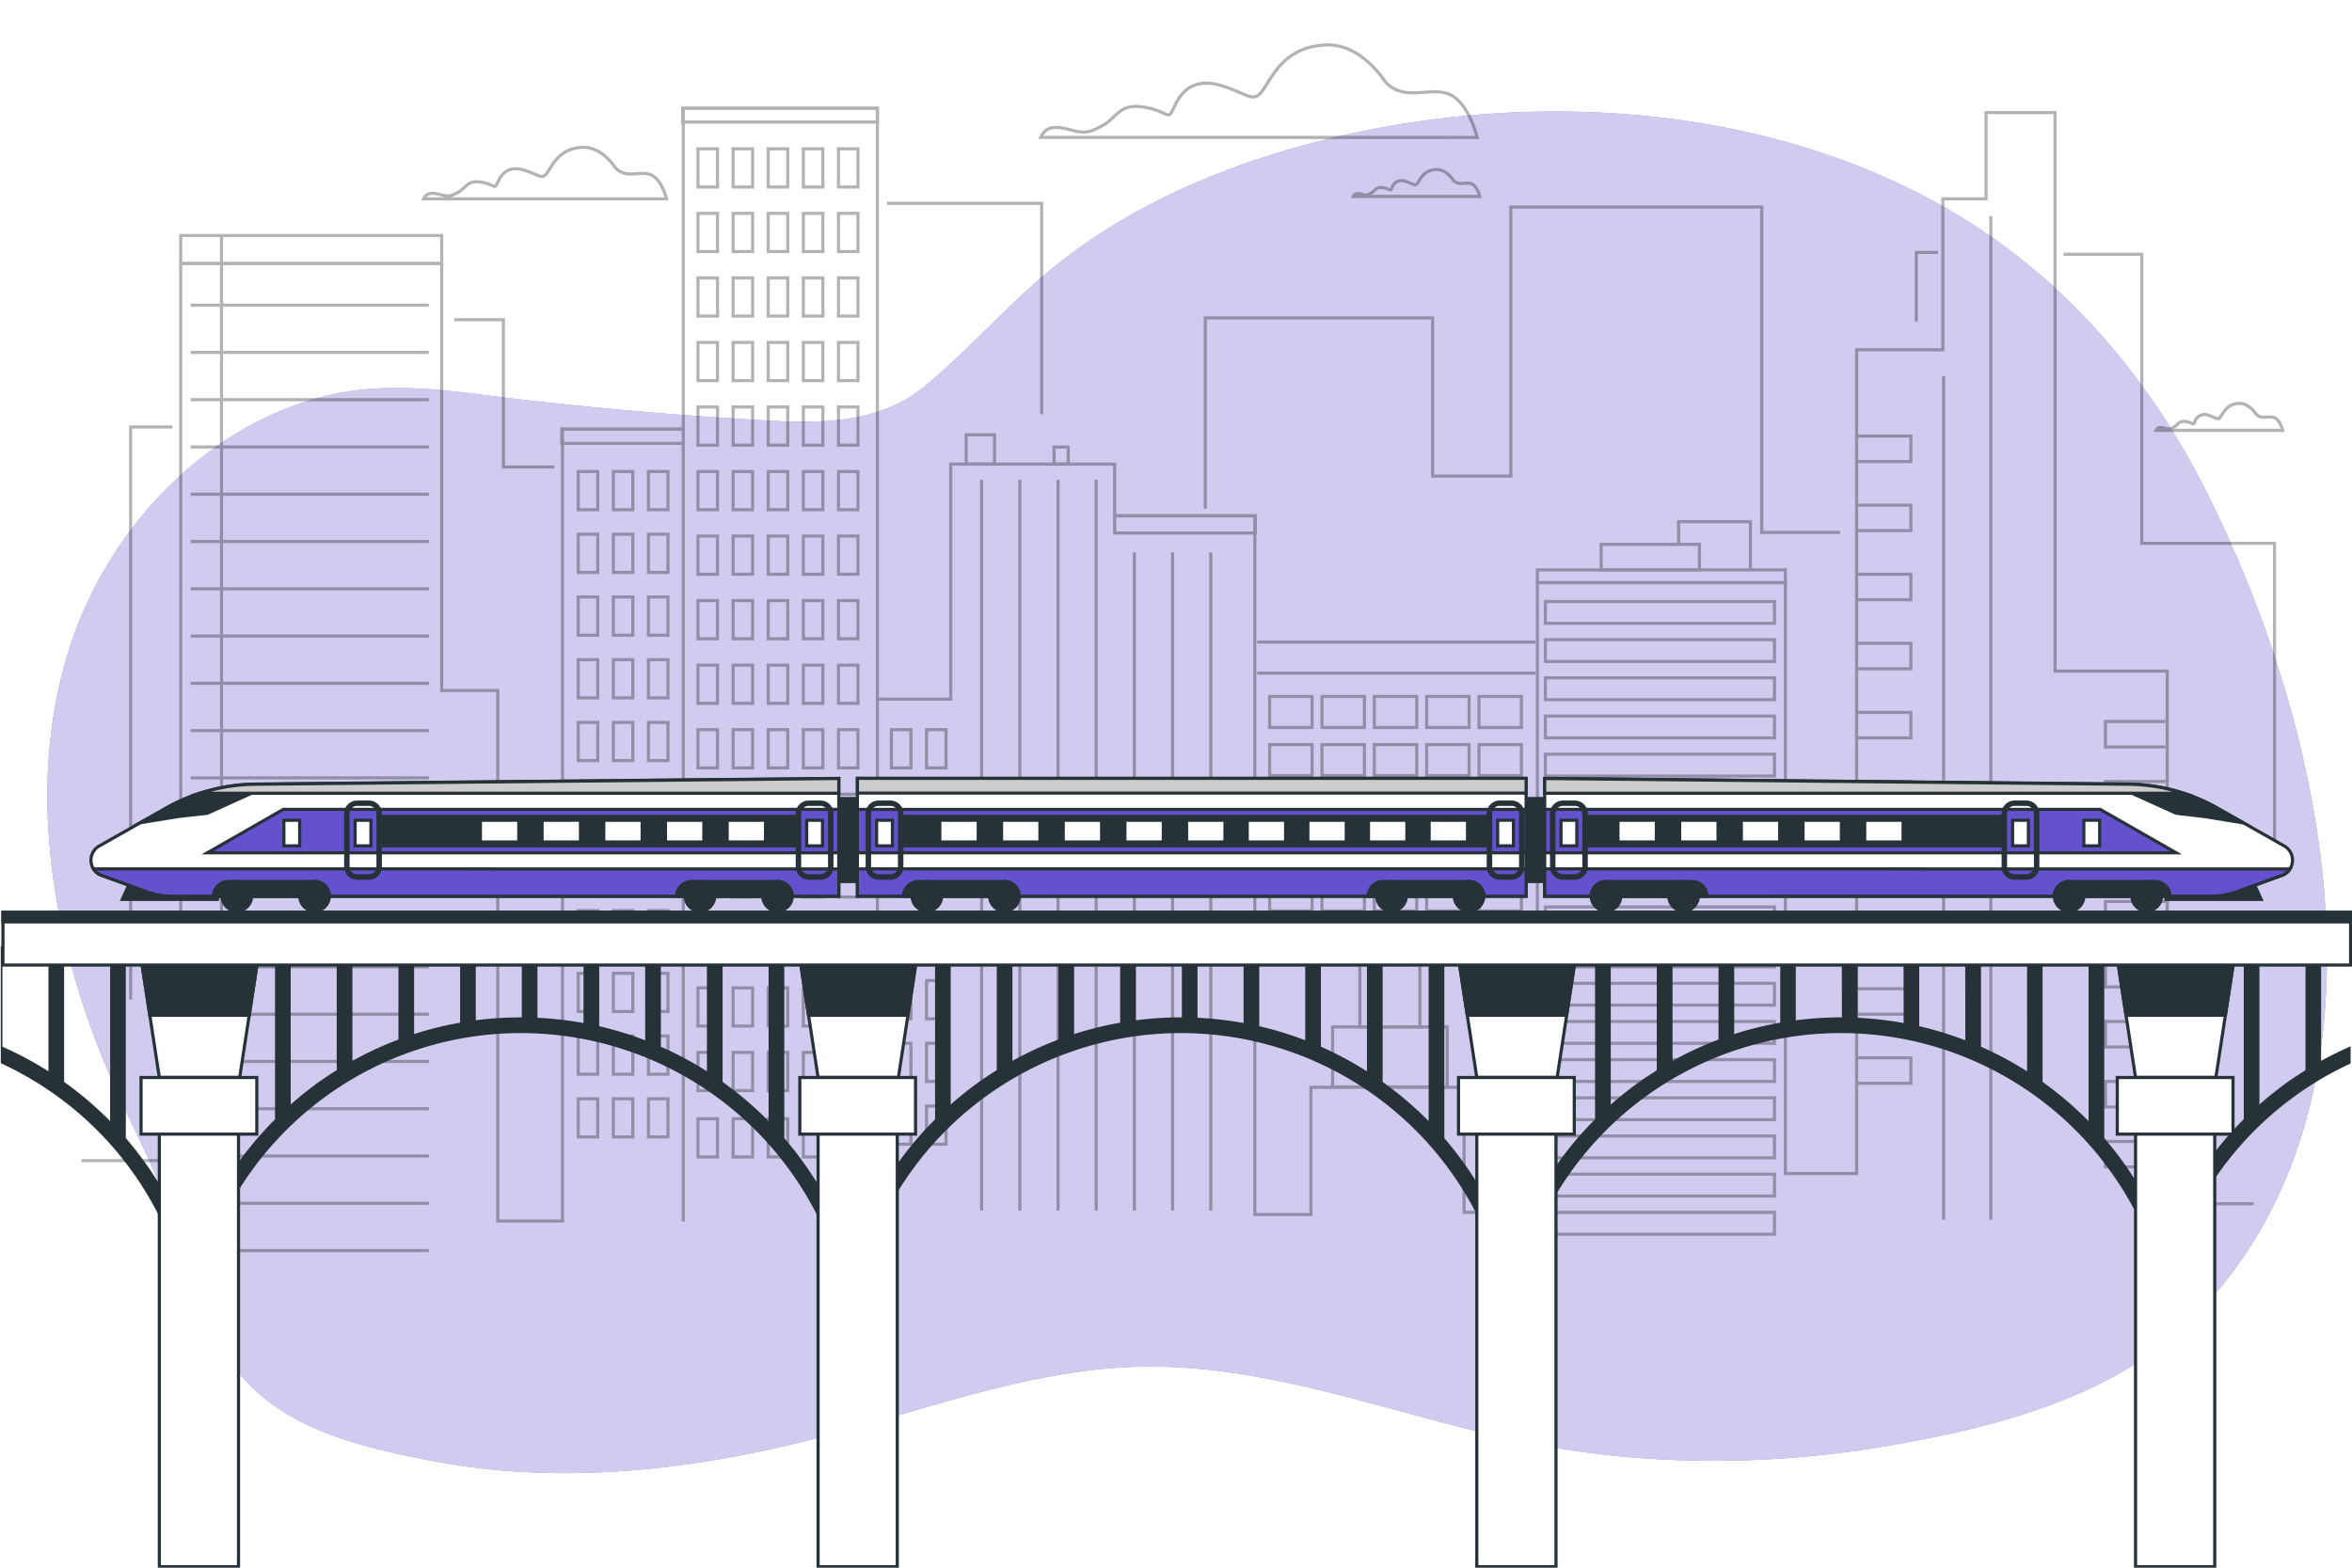 <svg class="animated" id="freepik_stories-train" xmlns="http://www.w3.org/2000/svg" viewBox="0 0 750 500" version="1.1" xmlns:xlink="http://www.w3.org/1999/xlink" xmlns:svgjs="http://svgjs.com/svgjs"><style>svg#freepik_stories-train:not(.animated) .animable {opacity: 0;}svg#freepik_stories-train.animated #freepik--background-simple--inject-2 {animation: 1s 1 forwards cubic-bezier(.36,-0.01,.5,1.38) slideLeft;animation-delay: 0s;}svg#freepik_stories-train.animated #freepik--Buildings--inject-2 {animation: 1s 1 forwards cubic-bezier(.36,-0.01,.5,1.38) fadeIn;animation-delay: 0s;}svg#freepik_stories-train.animated #freepik--Train--inject-2 {animation: 3.1s 1 forwards ease-out slideLeft;animation-delay: 0s;}            @keyframes slideLeft {                0% {                    opacity: 0;                    transform: translateX(-30px);                }                100% {                    opacity: 1;                    transform: translateX(0);                }            }                    @keyframes fadeIn {                0% {                    opacity: 0;                }                100% {                    opacity: 1;                }            }        </style><g id="freepik--background-simple--inject-2" class="animable" style="transform-origin: 378.559px 252.701px;"><path d="M692.41,136.84c-13-20.68-29.06-39.37-48.52-54.7-66.9-52.7-167-57.37-245.3-30.53-23.14,7.93-45.23,19.21-64.12,34.88-13.73,11.39-25.49,24.93-39.18,36.37-14.38,12-32.16,12.28-50.22,11.28q-39-2.16-77.81-6.59c-22.54-2.58-43.77-6.8-66.1-.58C63.46,137.5,33.58,170.34,22,207.14c-14.5,46.22-4.58,97.12,15.38,141.26,6.91,15.28,15.21,30.2,18.81,46.64,3.74,17.09,11.29,34.55,24,47.24,14.85,14.77,38,19.93,58.09,23.74,38.87,7.4,78.86,3.31,117-6,36-8.76,72.69-23.9,110.57-24.16,42.5-.28,82.91,17.09,124.68,24.93,37.38,7,76.05,6.65,113.46,0,33.94-6,71-15.62,95.89-41,65.82-67.06,43.57-179.61,7.26-255.64A266.66,266.66,0,0,0,692.41,136.84Z" style="fill: #6351CE; transform-origin: 378.559px 252.701px;" id="elgwjhkjsktwd" class="animable"></path><g id="elpz7xy7f9kj"><path d="M692.41,136.84c-13-20.68-29.06-39.37-48.52-54.7-66.9-52.7-167-57.37-245.3-30.53-23.14,7.93-45.23,19.21-64.12,34.88-13.73,11.39-25.49,24.93-39.18,36.37-14.38,12-32.16,12.28-50.22,11.28q-39-2.16-77.81-6.59c-22.54-2.58-43.77-6.8-66.1-.58C63.46,137.5,33.58,170.34,22,207.14c-14.5,46.22-4.58,97.12,15.38,141.26,6.91,15.28,15.21,30.2,18.81,46.64,3.74,17.09,11.29,34.55,24,47.24,14.85,14.77,38,19.93,58.09,23.74,38.87,7.4,78.86,3.31,117-6,36-8.76,72.69-23.9,110.57-24.16,42.5-.28,82.91,17.09,124.68,24.93,37.38,7,76.05,6.65,113.46,0,33.94-6,71-15.62,95.89-41,65.82-67.06,43.57-179.61,7.26-255.64A266.66,266.66,0,0,0,692.41,136.84Z" style="fill: rgb(255, 255, 255); opacity: 0.7; transform-origin: 378.559px 252.701px;" class="animable" id="el3f30ls73qga"></path></g></g><g id="freepik--Clouds--inject-2" class="animable" style="transform-origin: 431.48px 75.776px;"><g id="elrgwmbcg19dg"><path d="M441.65,26s-7.55-12.35-19.22-11.67S406.65,22.53,403.22,28s-4.8,2.05-13.72-.69-13,2.06-15.1,6.86-1.37,1.37-9.6,0-8.45,3.54-13.73,6.18c-4.3,2.15-5.22,2.24-10,1-5.93-1.6-7.87-.27-9.24,2.48H471.05s-2.64-11-8.82-13.73S447.82,32.82,441.65,26Z" style="fill: none; stroke: rgb(0, 0, 0); stroke-miterlimit: 10; opacity: 0.3; transform-origin: 401.44px 29.067px;" class="animable" id="el6j0owruzn17"></path></g><g id="elpy6u31jcr4a"><path d="M196.19,53.46S192,46.59,185.49,47s-8.78,4.58-10.69,7.64-2.67,1.14-7.64-.38-7.25,1.14-8.4,3.82-.76.76-5.35,0-4.69,2-7.63,3.43c-2.4,1.2-2.91,1.25-5.55.53-3.3-.89-4.38-.15-5.15,1.38h77.47s-1.47-6.11-4.91-7.64S199.62,57.28,196.19,53.46Z" style="fill: none; stroke: rgb(0, 0, 0); stroke-miterlimit: 10; opacity: 0.3; transform-origin: 173.815px 55.201px;" class="animable" id="elbpkc3c2bwlk"></path></g><g id="el6m1379m6klv"><path d="M719.4,132.05s-2.19-3.58-5.57-3.38-4.57,2.39-5.57,4-1.39.59-4-.2a3.22,3.22,0,0,0-4.37,2c-.6,1.39-.4.4-2.79,0s-2.45,1-4,1.79a3,3,0,0,1-2.89.27c-1.72-.46-2.28-.07-2.68.72h40.35s-.76-3.18-2.55-4S721.19,134,719.4,132.05Z" style="fill: none; stroke: rgb(0, 0, 0); stroke-miterlimit: 10; opacity: 0.3; transform-origin: 707.705px 132.956px;" class="animable" id="eli397cuobby"></path></g><g id="elfgha0nj33h9"><path d="M463.39,57.45s-2.19-3.58-5.57-3.38-4.58,2.38-5.57,4-1.4.59-4-.2a3.22,3.22,0,0,0-4.38,2c-.59,1.39-.4.39-2.78,0s-2.45,1-4,1.79a3,3,0,0,1-2.89.27c-1.72-.46-2.28-.07-2.68.72h40.35s-.76-3.18-2.55-4S465.18,59.44,463.39,57.45Z" style="fill: none; stroke: rgb(0, 0, 0); stroke-miterlimit: 10; opacity: 0.3; transform-origin: 451.695px 58.356px;" class="animable" id="elu5uj7wfwjf"></path></g></g><g id="freepik--Buildings--inject-2" class="animable" style="transform-origin: 375.645px 218.43px;"><g id="elpa4scsxoy9"><g style="opacity: 0.3; transform-origin: 375.645px 218.43px;" class="animable" id="eldk9hr23pbm"><polyline points="25.99 370.17 57.63 370.17 57.63 84.05 140.85 84.05 140.85 220.23 158.73 220.23 158.73 389.43 179.37 389.43 179.37 136.87 217.88 136.87 217.88 34.53 279.78 34.53 279.78 222.98 303.17 222.98 303.17 148.02 355.44 148.02 355.44 164.52 400.14 164.52 400.14 387.36 418.02 387.36 418.02 346.78 466.86 346.78 466.86 386.67 490.24 386.67 490.24 185.84 569.33 185.84 569.33 374.29 592.03 374.29 592.03 111.56 619.54 111.56 619.54 63.42 633.3 63.42 633.3 35.91 655.31 35.91 655.31 214.04 691.07 214.04 691.07 383.92 718.58 383.92" style="fill: none; stroke: rgb(0, 0, 0); stroke-miterlimit: 10; transform-origin: 372.285px 211.98px;" id="elwkjikztlw4f" class="animable"></polyline><rect x="57.63" y="75.11" width="83.22" height="8.94" style="fill: none; stroke: rgb(0, 0, 0); stroke-miterlimit: 10; transform-origin: 99.24px 79.58px;" id="elleo49ppfdik" class="animable"></rect><rect x="179.13" y="136.87" width="38.75" height="4.53" style="fill: none; stroke: rgb(0, 0, 0); stroke-miterlimit: 10; transform-origin: 198.505px 139.135px;" id="elifysjaixb4" class="animable"></rect><rect x="217.7" y="34.53" width="62.08" height="4.4" style="fill: none; stroke: rgb(0, 0, 0); stroke-miterlimit: 10; transform-origin: 248.74px 36.73px;" id="elut5lu1h2p2" class="animable"></rect><rect x="308.09" y="138.67" width="9.04" height="9.34" style="fill: none; stroke: rgb(0, 0, 0); stroke-miterlimit: 10; transform-origin: 312.61px 143.34px;" id="eljmme1yx5wb" class="animable"></rect><rect x="336.11" y="142.59" width="4.52" height="5.42" style="fill: none; stroke: rgb(0, 0, 0); stroke-miterlimit: 10; transform-origin: 338.37px 145.3px;" id="el48lvxkz90ro" class="animable"></rect><rect x="355.44" y="164.52" width="44.85" height="5.48" style="fill: none; stroke: rgb(0, 0, 0); stroke-miterlimit: 10; transform-origin: 377.865px 167.26px;" id="elceh4dx2633b" class="animable"></rect><rect x="490.24" y="181.76" width="79.08" height="4.09" style="fill: none; stroke: rgb(0, 0, 0); stroke-miterlimit: 10; transform-origin: 529.78px 183.805px;" id="el25q82pemj14" class="animable"></rect><rect x="510.57" y="173.62" width="31.34" height="8.14" style="fill: none; stroke: rgb(0, 0, 0); stroke-miterlimit: 10; transform-origin: 526.24px 177.69px;" id="eljw8hig64fr" class="animable"></rect><polyline points="535.27 173.92 535.27 166.39 558.17 166.39 558.17 181.46" style="fill: none; stroke: rgb(0, 0, 0); stroke-miterlimit: 10; transform-origin: 546.72px 173.925px;" id="elf4h7ntkp3jg" class="animable"></polyline><polyline points="384.35 162.27 384.35 101.39 456.83 101.39 456.83 151.84 481.76 151.84 481.76 66.02 561.78 66.02 561.78 169.81 586.72 169.81" style="fill: none; stroke: rgb(0, 0, 0); stroke-miterlimit: 10; transform-origin: 485.535px 117.915px;" id="el2q4zfyy829a" class="animable"></polyline><polyline points="332.16 132.12 332.16 64.86 282.87 64.86" style="fill: none; stroke: rgb(0, 0, 0); stroke-miterlimit: 10; transform-origin: 307.515px 98.49px;" id="eluuya1dhjcf" class="animable"></polyline><polyline points="176.76 148.94 160.52 148.94 160.52 101.97 144.86 101.97" style="fill: none; stroke: rgb(0, 0, 0); stroke-miterlimit: 10; transform-origin: 160.81px 125.455px;" id="elgxq1sdde5w4" class="animable"></polyline><polyline points="54.99 136.18 41.65 136.18 41.65 318.83" style="fill: none; stroke: rgb(0, 0, 0); stroke-miterlimit: 10; transform-origin: 48.32px 227.505px;" id="el051bhngadisn" class="animable"></polyline><polyline points="611.07 102.55 611.07 80.51 618.03 80.51" style="fill: none; stroke: rgb(0, 0, 0); stroke-miterlimit: 10; transform-origin: 614.55px 91.53px;" id="eltzpue1je6x" class="animable"></polyline><polyline points="658.04 81.09 682.97 81.09 682.97 173.29 725.3 173.29 725.3 279.98" style="fill: none; stroke: rgb(0, 0, 0); stroke-miterlimit: 10; transform-origin: 691.67px 180.535px;" id="elvyvqpwcsl7c" class="animable"></polyline><rect x="222.57" y="47.46" width="6.22" height="12.18" style="fill: none; stroke: rgb(0, 0, 0); stroke-miterlimit: 10; transform-origin: 225.68px 53.55px;" id="eluuwwu92dbn" class="animable"></rect><rect x="233.77" y="47.46" width="6.22" height="12.18" style="fill: none; stroke: rgb(0, 0, 0); stroke-miterlimit: 10; transform-origin: 236.88px 53.55px;" id="eln36u3g486ia" class="animable"></rect><rect x="244.97" y="47.46" width="6.22" height="12.18" style="fill: none; stroke: rgb(0, 0, 0); stroke-miterlimit: 10; transform-origin: 248.08px 53.55px;" id="eljrmh6wvfib" class="animable"></rect><rect x="256.17" y="47.46" width="6.22" height="12.18" style="fill: none; stroke: rgb(0, 0, 0); stroke-miterlimit: 10; transform-origin: 259.28px 53.55px;" id="eljh43yrhcw4i" class="animable"></rect><rect x="267.37" y="47.46" width="6.22" height="12.18" style="fill: none; stroke: rgb(0, 0, 0); stroke-miterlimit: 10; transform-origin: 270.48px 53.55px;" id="ele1yt2cf2pkn" class="animable"></rect><rect x="222.57" y="68.05" width="6.22" height="12.18" style="fill: none; stroke: rgb(0, 0, 0); stroke-miterlimit: 10; transform-origin: 225.68px 74.14px;" id="elwp1qbprl36e" class="animable"></rect><rect x="233.77" y="68.05" width="6.22" height="12.18" style="fill: none; stroke: rgb(0, 0, 0); stroke-miterlimit: 10; transform-origin: 236.88px 74.14px;" id="elwztbxsxlav" class="animable"></rect><rect x="244.97" y="68.05" width="6.22" height="12.18" style="fill: none; stroke: rgb(0, 0, 0); stroke-miterlimit: 10; transform-origin: 248.08px 74.14px;" id="el6eviwxnzbhs" class="animable"></rect><rect x="256.17" y="68.05" width="6.22" height="12.18" style="fill: none; stroke: rgb(0, 0, 0); stroke-miterlimit: 10; transform-origin: 259.28px 74.14px;" id="elg9jo91aqmo7" class="animable"></rect><rect x="267.37" y="68.05" width="6.22" height="12.18" style="fill: none; stroke: rgb(0, 0, 0); stroke-miterlimit: 10; transform-origin: 270.48px 74.14px;" id="elhk89kpfeo98" class="animable"></rect><rect x="222.57" y="88.63" width="6.22" height="12.18" style="fill: none; stroke: rgb(0, 0, 0); stroke-miterlimit: 10; transform-origin: 225.68px 94.72px;" id="elwq3btyuwf2d" class="animable"></rect><rect x="233.77" y="88.63" width="6.22" height="12.18" style="fill: none; stroke: rgb(0, 0, 0); stroke-miterlimit: 10; transform-origin: 236.88px 94.72px;" id="el60yzpb2pdih" class="animable"></rect><rect x="244.97" y="88.63" width="6.22" height="12.18" style="fill: none; stroke: rgb(0, 0, 0); stroke-miterlimit: 10; transform-origin: 248.08px 94.72px;" id="el5e7juyu4q7f" class="animable"></rect><rect x="256.17" y="88.63" width="6.22" height="12.18" style="fill: none; stroke: rgb(0, 0, 0); stroke-miterlimit: 10; transform-origin: 259.28px 94.72px;" id="elp76lt040xc" class="animable"></rect><rect x="267.37" y="88.63" width="6.22" height="12.18" style="fill: none; stroke: rgb(0, 0, 0); stroke-miterlimit: 10; transform-origin: 270.48px 94.72px;" id="el4srgvj2dpu4" class="animable"></rect><rect x="222.57" y="109.22" width="6.22" height="12.18" style="fill: none; stroke: rgb(0, 0, 0); stroke-miterlimit: 10; transform-origin: 225.68px 115.31px;" id="elilvu072g8p" class="animable"></rect><rect x="233.77" y="109.22" width="6.22" height="12.18" style="fill: none; stroke: rgb(0, 0, 0); stroke-miterlimit: 10; transform-origin: 236.88px 115.31px;" id="elqjrehffc8o" class="animable"></rect><rect x="244.97" y="109.22" width="6.22" height="12.18" style="fill: none; stroke: rgb(0, 0, 0); stroke-miterlimit: 10; transform-origin: 248.08px 115.31px;" id="elkngxhg3e758" class="animable"></rect><rect x="256.17" y="109.22" width="6.22" height="12.18" style="fill: none; stroke: rgb(0, 0, 0); stroke-miterlimit: 10; transform-origin: 259.28px 115.31px;" id="elmv7502rhdtb" class="animable"></rect><rect x="267.37" y="109.22" width="6.22" height="12.18" style="fill: none; stroke: rgb(0, 0, 0); stroke-miterlimit: 10; transform-origin: 270.48px 115.31px;" id="el39lpj8rfqjl" class="animable"></rect><rect x="222.57" y="129.8" width="6.22" height="12.18" style="fill: none; stroke: rgb(0, 0, 0); stroke-miterlimit: 10; transform-origin: 225.68px 135.89px;" id="eliwhdirl0ta" class="animable"></rect><rect x="233.77" y="129.8" width="6.22" height="12.18" style="fill: none; stroke: rgb(0, 0, 0); stroke-miterlimit: 10; transform-origin: 236.88px 135.89px;" id="elfgcmfiisbm" class="animable"></rect><rect x="244.97" y="129.8" width="6.22" height="12.18" style="fill: none; stroke: rgb(0, 0, 0); stroke-miterlimit: 10; transform-origin: 248.08px 135.89px;" id="eldty9z83bnpb" class="animable"></rect><rect x="256.17" y="129.8" width="6.22" height="12.18" style="fill: none; stroke: rgb(0, 0, 0); stroke-miterlimit: 10; transform-origin: 259.28px 135.89px;" id="el38kcltj0oe7" class="animable"></rect><rect x="267.37" y="129.8" width="6.22" height="12.18" style="fill: none; stroke: rgb(0, 0, 0); stroke-miterlimit: 10; transform-origin: 270.48px 135.89px;" id="elpkvrfhqe11c" class="animable"></rect><rect x="222.57" y="150.39" width="6.22" height="12.18" style="fill: none; stroke: rgb(0, 0, 0); stroke-miterlimit: 10; transform-origin: 225.68px 156.48px;" id="elqa8j5rpsuk" class="animable"></rect><rect x="233.77" y="150.39" width="6.22" height="12.18" style="fill: none; stroke: rgb(0, 0, 0); stroke-miterlimit: 10; transform-origin: 236.88px 156.48px;" id="ely8wmrs2ysen" class="animable"></rect><rect x="244.97" y="150.39" width="6.22" height="12.18" style="fill: none; stroke: rgb(0, 0, 0); stroke-miterlimit: 10; transform-origin: 248.08px 156.48px;" id="el2qqy7q7ij3a" class="animable"></rect><rect x="256.17" y="150.39" width="6.22" height="12.18" style="fill: none; stroke: rgb(0, 0, 0); stroke-miterlimit: 10; transform-origin: 259.28px 156.48px;" id="elwqqezu9zseh" class="animable"></rect><rect x="267.37" y="150.39" width="6.22" height="12.18" style="fill: none; stroke: rgb(0, 0, 0); stroke-miterlimit: 10; transform-origin: 270.48px 156.48px;" id="el070mupxvfenk" class="animable"></rect><rect x="184.38" y="150.39" width="6.22" height="12.18" style="fill: none; stroke: rgb(0, 0, 0); stroke-miterlimit: 10; transform-origin: 187.49px 156.48px;" id="elh5ep5nhkft" class="animable"></rect><rect x="195.58" y="150.39" width="6.22" height="12.18" style="fill: none; stroke: rgb(0, 0, 0); stroke-miterlimit: 10; transform-origin: 198.69px 156.48px;" id="elcybjgtzc33" class="animable"></rect><rect x="206.78" y="150.39" width="6.22" height="12.18" style="fill: none; stroke: rgb(0, 0, 0); stroke-miterlimit: 10; transform-origin: 209.89px 156.48px;" id="elcn38ij45729" class="animable"></rect><rect x="184.38" y="170.39" width="6.22" height="12.18" style="fill: none; stroke: rgb(0, 0, 0); stroke-miterlimit: 10; transform-origin: 187.49px 176.48px;" id="el34n89srnsx" class="animable"></rect><rect x="195.58" y="170.39" width="6.22" height="12.18" style="fill: none; stroke: rgb(0, 0, 0); stroke-miterlimit: 10; transform-origin: 198.69px 176.48px;" id="elbgjsnrckhjf" class="animable"></rect><rect x="206.78" y="170.39" width="6.22" height="12.18" style="fill: none; stroke: rgb(0, 0, 0); stroke-miterlimit: 10; transform-origin: 209.89px 176.48px;" id="elnr607ivfwni" class="animable"></rect><rect x="184.38" y="190.4" width="6.22" height="12.18" style="fill: none; stroke: rgb(0, 0, 0); stroke-miterlimit: 10; transform-origin: 187.49px 196.49px;" id="elgyegxxpimv6" class="animable"></rect><rect x="195.58" y="190.4" width="6.22" height="12.18" style="fill: none; stroke: rgb(0, 0, 0); stroke-miterlimit: 10; transform-origin: 198.69px 196.49px;" id="ellopqng5adg9" class="animable"></rect><rect x="206.78" y="190.4" width="6.22" height="12.18" style="fill: none; stroke: rgb(0, 0, 0); stroke-miterlimit: 10; transform-origin: 209.89px 196.49px;" id="el2i84vjexm9" class="animable"></rect><rect x="184.38" y="210.4" width="6.22" height="12.18" style="fill: none; stroke: rgb(0, 0, 0); stroke-miterlimit: 10; transform-origin: 187.49px 216.49px;" id="elhoxq7yjpla8" class="animable"></rect><rect x="195.58" y="210.4" width="6.22" height="12.18" style="fill: none; stroke: rgb(0, 0, 0); stroke-miterlimit: 10; transform-origin: 198.69px 216.49px;" id="el7b43vjqh8oy" class="animable"></rect><rect x="206.78" y="210.4" width="6.22" height="12.18" style="fill: none; stroke: rgb(0, 0, 0); stroke-miterlimit: 10; transform-origin: 209.89px 216.49px;" id="elygresw0w56c" class="animable"></rect><rect x="184.38" y="230.41" width="6.22" height="12.18" style="fill: none; stroke: rgb(0, 0, 0); stroke-miterlimit: 10; transform-origin: 187.49px 236.5px;" id="el46qvbknt6qp" class="animable"></rect><rect x="195.58" y="230.41" width="6.22" height="12.18" style="fill: none; stroke: rgb(0, 0, 0); stroke-miterlimit: 10; transform-origin: 198.69px 236.5px;" id="eljbd0pf2yxkq" class="animable"></rect><rect x="206.78" y="230.41" width="6.22" height="12.18" style="fill: none; stroke: rgb(0, 0, 0); stroke-miterlimit: 10; transform-origin: 209.89px 236.5px;" id="el8wq7cn8wei3" class="animable"></rect><rect x="184.38" y="250.41" width="6.22" height="12.18" style="fill: none; stroke: rgb(0, 0, 0); stroke-miterlimit: 10; transform-origin: 187.49px 256.5px;" id="el2yafozso37" class="animable"></rect><rect x="195.58" y="250.41" width="6.22" height="12.18" style="fill: none; stroke: rgb(0, 0, 0); stroke-miterlimit: 10; transform-origin: 198.69px 256.5px;" id="el3hdqppjzghm" class="animable"></rect><rect x="206.78" y="250.41" width="6.22" height="12.18" style="fill: none; stroke: rgb(0, 0, 0); stroke-miterlimit: 10; transform-origin: 209.89px 256.5px;" id="el00m0pbt7rvd2s" class="animable"></rect><rect x="184.38" y="270.42" width="6.22" height="12.18" style="fill: none; stroke: rgb(0, 0, 0); stroke-miterlimit: 10; transform-origin: 187.49px 276.51px;" id="elsesx8491eqj" class="animable"></rect><rect x="195.58" y="270.42" width="6.22" height="12.18" style="fill: none; stroke: rgb(0, 0, 0); stroke-miterlimit: 10; transform-origin: 198.69px 276.51px;" id="el1r1nplr0l2c" class="animable"></rect><rect x="206.78" y="270.42" width="6.22" height="12.18" style="fill: none; stroke: rgb(0, 0, 0); stroke-miterlimit: 10; transform-origin: 209.89px 276.51px;" id="el79i08fo5t6" class="animable"></rect><rect x="184.38" y="290.42" width="6.22" height="12.18" style="fill: none; stroke: rgb(0, 0, 0); stroke-miterlimit: 10; transform-origin: 187.49px 296.51px;" id="elfv9l3iudapa" class="animable"></rect><rect x="195.58" y="290.42" width="6.22" height="12.18" style="fill: none; stroke: rgb(0, 0, 0); stroke-miterlimit: 10; transform-origin: 198.69px 296.51px;" id="el4xuugbwkwta" class="animable"></rect><rect x="206.78" y="290.42" width="6.22" height="12.18" style="fill: none; stroke: rgb(0, 0, 0); stroke-miterlimit: 10; transform-origin: 209.89px 296.51px;" id="el5j0fsjo4sm4" class="animable"></rect><rect x="184.38" y="310.43" width="6.22" height="12.18" style="fill: none; stroke: rgb(0, 0, 0); stroke-miterlimit: 10; transform-origin: 187.49px 316.52px;" id="elapw0x7b1j5" class="animable"></rect><rect x="195.58" y="310.43" width="6.22" height="12.18" style="fill: none; stroke: rgb(0, 0, 0); stroke-miterlimit: 10; transform-origin: 198.69px 316.52px;" id="elbku358b0r5a" class="animable"></rect><rect x="206.78" y="310.43" width="6.22" height="12.18" style="fill: none; stroke: rgb(0, 0, 0); stroke-miterlimit: 10; transform-origin: 209.89px 316.52px;" id="elglfjrj5p7xe" class="animable"></rect><rect x="184.38" y="330.43" width="6.22" height="12.18" style="fill: none; stroke: rgb(0, 0, 0); stroke-miterlimit: 10; transform-origin: 187.49px 336.52px;" id="elmc58l63y458" class="animable"></rect><rect x="195.58" y="330.43" width="6.22" height="12.18" style="fill: none; stroke: rgb(0, 0, 0); stroke-miterlimit: 10; transform-origin: 198.69px 336.52px;" id="ela5im0fvvyp" class="animable"></rect><rect x="206.78" y="330.43" width="6.22" height="12.18" style="fill: none; stroke: rgb(0, 0, 0); stroke-miterlimit: 10; transform-origin: 209.89px 336.52px;" id="ellvlewrp509q" class="animable"></rect><rect x="184.38" y="350.44" width="6.22" height="12.18" style="fill: none; stroke: rgb(0, 0, 0); stroke-miterlimit: 10; transform-origin: 187.49px 356.53px;" id="elj2tpm8l2mtd" class="animable"></rect><rect x="195.58" y="350.44" width="6.22" height="12.18" style="fill: none; stroke: rgb(0, 0, 0); stroke-miterlimit: 10; transform-origin: 198.69px 356.53px;" id="elbp92f16ambq" class="animable"></rect><rect x="206.78" y="350.44" width="6.22" height="12.18" style="fill: none; stroke: rgb(0, 0, 0); stroke-miterlimit: 10; transform-origin: 209.89px 356.53px;" id="elgrq90kvnh56" class="animable"></rect><rect x="284.25" y="232.73" width="6.22" height="12.18" style="fill: none; stroke: rgb(0, 0, 0); stroke-miterlimit: 10; transform-origin: 287.36px 238.82px;" id="eltyxgw2glupn" class="animable"></rect><rect x="295.45" y="232.73" width="6.22" height="12.18" style="fill: none; stroke: rgb(0, 0, 0); stroke-miterlimit: 10; transform-origin: 298.56px 238.82px;" id="eld92ucurbsym" class="animable"></rect><rect x="284.25" y="252.73" width="6.22" height="12.18" style="fill: none; stroke: rgb(0, 0, 0); stroke-miterlimit: 10; transform-origin: 287.36px 258.82px;" id="elzo6cly6mux" class="animable"></rect><rect x="295.45" y="252.73" width="6.22" height="12.18" style="fill: none; stroke: rgb(0, 0, 0); stroke-miterlimit: 10; transform-origin: 298.56px 258.82px;" id="eluwida59fmfm" class="animable"></rect><rect x="284.25" y="272.74" width="6.22" height="12.18" style="fill: none; stroke: rgb(0, 0, 0); stroke-miterlimit: 10; transform-origin: 287.36px 278.83px;" id="el66jwblnicee" class="animable"></rect><rect x="295.45" y="272.74" width="6.22" height="12.18" style="fill: none; stroke: rgb(0, 0, 0); stroke-miterlimit: 10; transform-origin: 298.56px 278.83px;" id="el7yqiordr33" class="animable"></rect><rect x="284.25" y="292.74" width="6.22" height="12.18" style="fill: none; stroke: rgb(0, 0, 0); stroke-miterlimit: 10; transform-origin: 287.36px 298.83px;" id="elc901h6hy6x9" class="animable"></rect><rect x="295.45" y="292.74" width="6.22" height="12.18" style="fill: none; stroke: rgb(0, 0, 0); stroke-miterlimit: 10; transform-origin: 298.56px 298.83px;" id="ell54iyctn9f" class="animable"></rect><rect x="284.25" y="312.75" width="6.22" height="12.18" style="fill: none; stroke: rgb(0, 0, 0); stroke-miterlimit: 10; transform-origin: 287.36px 318.84px;" id="el3yrzvi9wnpf" class="animable"></rect><rect x="295.45" y="312.75" width="6.22" height="12.18" style="fill: none; stroke: rgb(0, 0, 0); stroke-miterlimit: 10; transform-origin: 298.56px 318.84px;" id="eljddwsixmflh" class="animable"></rect><rect x="284.25" y="332.75" width="6.22" height="12.18" style="fill: none; stroke: rgb(0, 0, 0); stroke-miterlimit: 10; transform-origin: 287.36px 338.84px;" id="eljt86rin5ta" class="animable"></rect><rect x="295.45" y="332.75" width="6.22" height="12.18" style="fill: none; stroke: rgb(0, 0, 0); stroke-miterlimit: 10; transform-origin: 298.56px 338.84px;" id="el1k418ca1ox8" class="animable"></rect><rect x="284.25" y="352.76" width="6.22" height="12.18" style="fill: none; stroke: rgb(0, 0, 0); stroke-miterlimit: 10; transform-origin: 287.36px 358.85px;" id="elxhxz8tj1vno" class="animable"></rect><rect x="295.45" y="352.76" width="6.22" height="12.18" style="fill: none; stroke: rgb(0, 0, 0); stroke-miterlimit: 10; transform-origin: 298.56px 358.85px;" id="eletvxph1w3am" class="animable"></rect><rect x="222.57" y="170.97" width="6.22" height="12.18" style="fill: none; stroke: rgb(0, 0, 0); stroke-miterlimit: 10; transform-origin: 225.68px 177.06px;" id="el906x8iwclbu" class="animable"></rect><rect x="233.77" y="170.97" width="6.22" height="12.18" style="fill: none; stroke: rgb(0, 0, 0); stroke-miterlimit: 10; transform-origin: 236.88px 177.06px;" id="elwtanomm3ye" class="animable"></rect><rect x="244.97" y="170.97" width="6.22" height="12.18" style="fill: none; stroke: rgb(0, 0, 0); stroke-miterlimit: 10; transform-origin: 248.08px 177.06px;" id="el5slq7zthd2c" class="animable"></rect><rect x="256.17" y="170.97" width="6.22" height="12.18" style="fill: none; stroke: rgb(0, 0, 0); stroke-miterlimit: 10; transform-origin: 259.28px 177.06px;" id="elp89hxaon9jp" class="animable"></rect><rect x="267.37" y="170.97" width="6.22" height="12.18" style="fill: none; stroke: rgb(0, 0, 0); stroke-miterlimit: 10; transform-origin: 270.48px 177.06px;" id="eleitrtu6tci" class="animable"></rect><rect x="222.57" y="191.56" width="6.22" height="12.18" style="fill: none; stroke: rgb(0, 0, 0); stroke-miterlimit: 10; transform-origin: 225.68px 197.65px;" id="elkaq6z8icfiq" class="animable"></rect><rect x="233.77" y="191.56" width="6.22" height="12.18" style="fill: none; stroke: rgb(0, 0, 0); stroke-miterlimit: 10; transform-origin: 236.88px 197.65px;" id="elvakfd90z26i" class="animable"></rect><rect x="244.97" y="191.56" width="6.22" height="12.18" style="fill: none; stroke: rgb(0, 0, 0); stroke-miterlimit: 10; transform-origin: 248.08px 197.65px;" id="el3epx1u8mssd" class="animable"></rect><rect x="256.17" y="191.56" width="6.22" height="12.18" style="fill: none; stroke: rgb(0, 0, 0); stroke-miterlimit: 10; transform-origin: 259.28px 197.65px;" id="eljrsahu9j0mh" class="animable"></rect><rect x="267.37" y="191.56" width="6.22" height="12.18" style="fill: none; stroke: rgb(0, 0, 0); stroke-miterlimit: 10; transform-origin: 270.48px 197.65px;" id="elw7et8ehrr0o" class="animable"></rect><rect x="222.57" y="212.14" width="6.22" height="12.18" style="fill: none; stroke: rgb(0, 0, 0); stroke-miterlimit: 10; transform-origin: 225.68px 218.23px;" id="elwrnmmyehszn" class="animable"></rect><rect x="233.77" y="212.14" width="6.22" height="12.18" style="fill: none; stroke: rgb(0, 0, 0); stroke-miterlimit: 10; transform-origin: 236.88px 218.23px;" id="ellihc74ujb3o" class="animable"></rect><rect x="244.97" y="212.14" width="6.22" height="12.18" style="fill: none; stroke: rgb(0, 0, 0); stroke-miterlimit: 10; transform-origin: 248.08px 218.23px;" id="el1gy3w34l1h2" class="animable"></rect><rect x="256.17" y="212.14" width="6.22" height="12.18" style="fill: none; stroke: rgb(0, 0, 0); stroke-miterlimit: 10; transform-origin: 259.28px 218.23px;" id="elsbkklwfpfy" class="animable"></rect><rect x="267.37" y="212.14" width="6.22" height="12.18" style="fill: none; stroke: rgb(0, 0, 0); stroke-miterlimit: 10; transform-origin: 270.48px 218.23px;" id="el3u5b3pldykm" class="animable"></rect><rect x="222.57" y="232.73" width="6.22" height="12.18" style="fill: none; stroke: rgb(0, 0, 0); stroke-miterlimit: 10; transform-origin: 225.68px 238.82px;" id="el5an7nwxcq6d" class="animable"></rect><rect x="233.77" y="232.73" width="6.22" height="12.18" style="fill: none; stroke: rgb(0, 0, 0); stroke-miterlimit: 10; transform-origin: 236.88px 238.82px;" id="eln5hiunx8to" class="animable"></rect><rect x="244.97" y="232.73" width="6.22" height="12.18" style="fill: none; stroke: rgb(0, 0, 0); stroke-miterlimit: 10; transform-origin: 248.08px 238.82px;" id="el2gikeat6gl3" class="animable"></rect><rect x="256.17" y="232.73" width="6.22" height="12.18" style="fill: none; stroke: rgb(0, 0, 0); stroke-miterlimit: 10; transform-origin: 259.28px 238.82px;" id="el2m8mipidgqc" class="animable"></rect><rect x="267.37" y="232.73" width="6.22" height="12.18" style="fill: none; stroke: rgb(0, 0, 0); stroke-miterlimit: 10; transform-origin: 270.48px 238.82px;" id="el45h5in116vk" class="animable"></rect><rect x="222.57" y="253.31" width="6.22" height="12.18" style="fill: none; stroke: rgb(0, 0, 0); stroke-miterlimit: 10; transform-origin: 225.68px 259.4px;" id="el3yu302gy2rs" class="animable"></rect><rect x="233.77" y="253.31" width="6.22" height="12.18" style="fill: none; stroke: rgb(0, 0, 0); stroke-miterlimit: 10; transform-origin: 236.88px 259.4px;" id="elkyfxi82ztw" class="animable"></rect><rect x="244.97" y="253.31" width="6.22" height="12.18" style="fill: none; stroke: rgb(0, 0, 0); stroke-miterlimit: 10; transform-origin: 248.08px 259.4px;" id="elrnd87ty6vp" class="animable"></rect><rect x="256.17" y="253.31" width="6.22" height="12.18" style="fill: none; stroke: rgb(0, 0, 0); stroke-miterlimit: 10; transform-origin: 259.28px 259.4px;" id="el20nivh9bk91" class="animable"></rect><rect x="267.37" y="253.31" width="6.22" height="12.18" style="fill: none; stroke: rgb(0, 0, 0); stroke-miterlimit: 10; transform-origin: 270.48px 259.4px;" id="el9ma9aam4ixl" class="animable"></rect><rect x="222.57" y="273.9" width="6.22" height="12.18" style="fill: none; stroke: rgb(0, 0, 0); stroke-miterlimit: 10; transform-origin: 225.68px 279.99px;" id="el6usffo0mzo4" class="animable"></rect><rect x="233.77" y="273.9" width="6.22" height="12.18" style="fill: none; stroke: rgb(0, 0, 0); stroke-miterlimit: 10; transform-origin: 236.88px 279.99px;" id="elitops5g63m" class="animable"></rect><rect x="244.97" y="273.9" width="6.22" height="12.18" style="fill: none; stroke: rgb(0, 0, 0); stroke-miterlimit: 10; transform-origin: 248.08px 279.99px;" id="elg9hodtvmb28" class="animable"></rect><rect x="256.17" y="273.9" width="6.22" height="12.18" style="fill: none; stroke: rgb(0, 0, 0); stroke-miterlimit: 10; transform-origin: 259.28px 279.99px;" id="elfy90ax7p9an" class="animable"></rect><rect x="267.37" y="273.9" width="6.22" height="12.18" style="fill: none; stroke: rgb(0, 0, 0); stroke-miterlimit: 10; transform-origin: 270.48px 279.99px;" id="elomowmzjv94f" class="animable"></rect><rect x="222.57" y="294.48" width="6.22" height="12.18" style="fill: none; stroke: rgb(0, 0, 0); stroke-miterlimit: 10; transform-origin: 225.68px 300.57px;" id="el4gvg3rlzye1" class="animable"></rect><rect x="233.77" y="294.48" width="6.22" height="12.18" style="fill: none; stroke: rgb(0, 0, 0); stroke-miterlimit: 10; transform-origin: 236.88px 300.57px;" id="elp4lhvkqgpgd" class="animable"></rect><rect x="244.97" y="294.48" width="6.22" height="12.18" style="fill: none; stroke: rgb(0, 0, 0); stroke-miterlimit: 10; transform-origin: 248.08px 300.57px;" id="elp1za2o5r4v" class="animable"></rect><rect x="256.17" y="294.48" width="6.22" height="12.18" style="fill: none; stroke: rgb(0, 0, 0); stroke-miterlimit: 10; transform-origin: 259.28px 300.57px;" id="elpg6hci8l1e" class="animable"></rect><rect x="267.37" y="294.48" width="6.22" height="12.18" style="fill: none; stroke: rgb(0, 0, 0); stroke-miterlimit: 10; transform-origin: 270.48px 300.57px;" id="elliczmmvmgp" class="animable"></rect><rect x="222.57" y="315.07" width="6.22" height="12.18" style="fill: none; stroke: rgb(0, 0, 0); stroke-miterlimit: 10; transform-origin: 225.68px 321.16px;" id="elby23x8ovbpu" class="animable"></rect><rect x="233.77" y="315.07" width="6.22" height="12.18" style="fill: none; stroke: rgb(0, 0, 0); stroke-miterlimit: 10; transform-origin: 236.88px 321.16px;" id="el0ejnto2vwid5" class="animable"></rect><rect x="244.97" y="315.07" width="6.22" height="12.18" style="fill: none; stroke: rgb(0, 0, 0); stroke-miterlimit: 10; transform-origin: 248.08px 321.16px;" id="el9rtporym0ji" class="animable"></rect><rect x="256.17" y="315.07" width="6.22" height="12.18" style="fill: none; stroke: rgb(0, 0, 0); stroke-miterlimit: 10; transform-origin: 259.28px 321.16px;" id="el36qdyzg7xc6" class="animable"></rect><rect x="267.37" y="315.07" width="6.22" height="12.18" style="fill: none; stroke: rgb(0, 0, 0); stroke-miterlimit: 10; transform-origin: 270.48px 321.16px;" id="el0c6vhex4ivfw" class="animable"></rect><rect x="222.57" y="335.65" width="6.22" height="12.18" style="fill: none; stroke: rgb(0, 0, 0); stroke-miterlimit: 10; transform-origin: 225.68px 341.74px;" id="el0i5wywjapcm7" class="animable"></rect><rect x="233.77" y="335.65" width="6.22" height="12.18" style="fill: none; stroke: rgb(0, 0, 0); stroke-miterlimit: 10; transform-origin: 236.88px 341.74px;" id="el6u69vmk4m0i" class="animable"></rect><rect x="244.97" y="335.65" width="6.22" height="12.18" style="fill: none; stroke: rgb(0, 0, 0); stroke-miterlimit: 10; transform-origin: 248.08px 341.74px;" id="eltf5wl4dippd" class="animable"></rect><rect x="256.17" y="335.65" width="6.22" height="12.18" style="fill: none; stroke: rgb(0, 0, 0); stroke-miterlimit: 10; transform-origin: 259.28px 341.74px;" id="eld0zjohbe8fa" class="animable"></rect><rect x="267.37" y="335.65" width="6.22" height="12.18" style="fill: none; stroke: rgb(0, 0, 0); stroke-miterlimit: 10; transform-origin: 270.48px 341.74px;" id="ellmjbtpq2y5" class="animable"></rect><rect x="222.57" y="356.81" width="6.22" height="12.18" style="fill: none; stroke: rgb(0, 0, 0); stroke-miterlimit: 10; transform-origin: 225.68px 362.9px;" id="ell0wd1kwi46q" class="animable"></rect><rect x="233.77" y="356.81" width="6.22" height="12.18" style="fill: none; stroke: rgb(0, 0, 0); stroke-miterlimit: 10; transform-origin: 236.88px 362.9px;" id="elc0dihgk2i4q" class="animable"></rect><rect x="244.97" y="356.81" width="6.22" height="12.18" style="fill: none; stroke: rgb(0, 0, 0); stroke-miterlimit: 10; transform-origin: 248.08px 362.9px;" id="el5vkd17jci12" class="animable"></rect><rect x="256.17" y="356.81" width="6.22" height="12.18" style="fill: none; stroke: rgb(0, 0, 0); stroke-miterlimit: 10; transform-origin: 259.28px 362.9px;" id="elmghoddpk91d" class="animable"></rect><rect x="267.37" y="356.81" width="6.22" height="12.18" style="fill: none; stroke: rgb(0, 0, 0); stroke-miterlimit: 10; transform-origin: 270.48px 362.9px;" id="eley44y72pkcj" class="animable"></rect><line x1="217.88" y1="141.4" x2="217.88" y2="389.58" style="fill: none; stroke: rgb(0, 0, 0); stroke-miterlimit: 10; transform-origin: 217.88px 265.49px;" id="elycni92r8cb" class="animable"></line><line x1="313.02" y1="152.99" x2="313.02" y2="386.1" style="fill: none; stroke: rgb(0, 0, 0); stroke-miterlimit: 10; transform-origin: 313.02px 269.545px;" id="elytd1yhvzs7i" class="animable"></line><line x1="325.2" y1="152.99" x2="325.2" y2="386.1" style="fill: none; stroke: rgb(0, 0, 0); stroke-miterlimit: 10; transform-origin: 325.2px 269.545px;" id="elo92oj9bwbdp" class="animable"></line><line x1="337.38" y1="152.99" x2="337.38" y2="386.1" style="fill: none; stroke: rgb(0, 0, 0); stroke-miterlimit: 10; transform-origin: 337.38px 269.545px;" id="elaadf765ci8w" class="animable"></line><line x1="349.55" y1="152.99" x2="349.55" y2="386.1" style="fill: none; stroke: rgb(0, 0, 0); stroke-miterlimit: 10; transform-origin: 349.55px 269.545px;" id="elg1uos525p8" class="animable"></line><line x1="361.73" y1="176.19" x2="361.73" y2="386.1" style="fill: none; stroke: rgb(0, 0, 0); stroke-miterlimit: 10; transform-origin: 361.73px 281.145px;" id="elkr4lmo0basj" class="animable"></line><line x1="373.91" y1="176.19" x2="373.91" y2="386.1" style="fill: none; stroke: rgb(0, 0, 0); stroke-miterlimit: 10; transform-origin: 373.91px 281.145px;" id="eln5w3rzbshjr" class="animable"></line><line x1="386.09" y1="176.19" x2="386.09" y2="386.1" style="fill: none; stroke: rgb(0, 0, 0); stroke-miterlimit: 10; transform-origin: 386.09px 281.145px;" id="elvpi64xzrvra" class="animable"></line><line x1="60.79" y1="97.33" x2="136.75" y2="97.33" style="fill: none; stroke: rgb(0, 0, 0); stroke-miterlimit: 10; transform-origin: 98.77px 97.33px;" id="elakx1lyv3lyq" class="animable"></line><line x1="60.79" y1="112.4" x2="136.75" y2="112.4" style="fill: none; stroke: rgb(0, 0, 0); stroke-miterlimit: 10; transform-origin: 98.77px 112.4px;" id="elcz5g1gg4h3" class="animable"></line><line x1="60.79" y1="127.48" x2="136.75" y2="127.48" style="fill: none; stroke: rgb(0, 0, 0); stroke-miterlimit: 10; transform-origin: 98.77px 127.48px;" id="elka6t1kqw4rq" class="animable"></line><line x1="60.79" y1="142.56" x2="136.75" y2="142.56" style="fill: none; stroke: rgb(0, 0, 0); stroke-miterlimit: 10; transform-origin: 98.77px 142.56px;" id="elrkr9ciyft3" class="animable"></line><line x1="60.79" y1="157.63" x2="136.75" y2="157.63" style="fill: none; stroke: rgb(0, 0, 0); stroke-miterlimit: 10; transform-origin: 98.77px 157.63px;" id="els24unotsda" class="animable"></line><line x1="60.79" y1="172.71" x2="136.75" y2="172.71" style="fill: none; stroke: rgb(0, 0, 0); stroke-miterlimit: 10; transform-origin: 98.77px 172.71px;" id="elm5y4pg2kam" class="animable"></line><line x1="60.79" y1="187.79" x2="136.75" y2="187.79" style="fill: none; stroke: rgb(0, 0, 0); stroke-miterlimit: 10; transform-origin: 98.77px 187.79px;" id="el6j5t8e3ca3h" class="animable"></line><line x1="60.79" y1="202.86" x2="136.75" y2="202.86" style="fill: none; stroke: rgb(0, 0, 0); stroke-miterlimit: 10; transform-origin: 98.77px 202.86px;" id="elduu4xeogyn5" class="animable"></line><line x1="60.79" y1="217.94" x2="136.75" y2="217.94" style="fill: none; stroke: rgb(0, 0, 0); stroke-miterlimit: 10; transform-origin: 98.77px 217.94px;" id="elc6jlniyhqa" class="animable"></line><line x1="60.79" y1="233.02" x2="136.75" y2="233.02" style="fill: none; stroke: rgb(0, 0, 0); stroke-miterlimit: 10; transform-origin: 98.77px 233.02px;" id="el84zgh3zyre9" class="animable"></line><line x1="60.79" y1="248.09" x2="136.75" y2="248.09" style="fill: none; stroke: rgb(0, 0, 0); stroke-miterlimit: 10; transform-origin: 98.77px 248.09px;" id="el2lu7nz0cs1n" class="animable"></line><line x1="60.79" y1="263.17" x2="136.75" y2="263.17" style="fill: none; stroke: rgb(0, 0, 0); stroke-miterlimit: 10; transform-origin: 98.77px 263.17px;" id="el1tt30vf6lwb" class="animable"></line><line x1="60.79" y1="278.24" x2="136.75" y2="278.24" style="fill: none; stroke: rgb(0, 0, 0); stroke-miterlimit: 10; transform-origin: 98.77px 278.24px;" id="el7ojd1zj1cbr" class="animable"></line><line x1="60.79" y1="293.32" x2="136.75" y2="293.32" style="fill: none; stroke: rgb(0, 0, 0); stroke-miterlimit: 10; transform-origin: 98.77px 293.32px;" id="elne22s52k57c" class="animable"></line><line x1="60.79" y1="308.4" x2="136.75" y2="308.4" style="fill: none; stroke: rgb(0, 0, 0); stroke-miterlimit: 10; transform-origin: 98.77px 308.4px;" id="el8nxdos1rt23" class="animable"></line><line x1="60.79" y1="323.47" x2="136.75" y2="323.47" style="fill: none; stroke: rgb(0, 0, 0); stroke-miterlimit: 10; transform-origin: 98.77px 323.47px;" id="el95fuitxzekr" class="animable"></line><line x1="60.79" y1="338.55" x2="136.75" y2="338.55" style="fill: none; stroke: rgb(0, 0, 0); stroke-miterlimit: 10; transform-origin: 98.77px 338.55px;" id="ellwq02tn5wqc" class="animable"></line><line x1="60.79" y1="353.63" x2="136.75" y2="353.63" style="fill: none; stroke: rgb(0, 0, 0); stroke-miterlimit: 10; transform-origin: 98.77px 353.63px;" id="elu0q04umdfp" class="animable"></line><line x1="60.79" y1="368.7" x2="136.75" y2="368.7" style="fill: none; stroke: rgb(0, 0, 0); stroke-miterlimit: 10; transform-origin: 98.77px 368.7px;" id="el6ueww0gm4xy" class="animable"></line><line x1="60.79" y1="383.78" x2="136.75" y2="383.78" style="fill: none; stroke: rgb(0, 0, 0); stroke-miterlimit: 10; transform-origin: 98.77px 383.78px;" id="eliqxdu3a5op" class="animable"></line><line x1="60.79" y1="398.85" x2="136.75" y2="398.85" style="fill: none; stroke: rgb(0, 0, 0); stroke-miterlimit: 10; transform-origin: 98.77px 398.85px;" id="elbqgwbd12ged" class="animable"></line><line x1="70.64" y1="74.71" x2="70.64" y2="402.33" style="fill: none; stroke: rgb(0, 0, 0); stroke-miterlimit: 10; transform-origin: 70.64px 238.52px;" id="el5p2fyadtvm7" class="animable"></line><polyline points="592.51 139.08 609.33 139.08 609.33 147.2 592.51 147.2" style="fill: none; stroke: rgb(0, 0, 0); stroke-miterlimit: 10; transform-origin: 600.92px 143.14px;" id="el24f0sj9qkju" class="animable"></polyline><polyline points="690.51 230.12 671.38 230.12 671.38 238.23 690.51 238.23" style="fill: none; stroke: rgb(0, 0, 0); stroke-miterlimit: 10; transform-origin: 680.945px 234.175px;" id="el3qc64hi2mi" class="animable"></polyline><polyline points="690.51 249.25 671.38 249.25 671.38 257.37 690.51 257.37" style="fill: none; stroke: rgb(0, 0, 0); stroke-miterlimit: 10; transform-origin: 680.945px 253.31px;" id="el714ubf9e4kh" class="animable"></polyline><polyline points="690.51 268.39 671.38 268.39 671.38 276.5 690.51 276.5" style="fill: none; stroke: rgb(0, 0, 0); stroke-miterlimit: 10; transform-origin: 680.945px 272.445px;" id="eliwlgdskoizn" class="animable"></polyline><polyline points="690.51 287.52 671.38 287.52 671.38 295.64 690.51 295.64" style="fill: none; stroke: rgb(0, 0, 0); stroke-miterlimit: 10; transform-origin: 680.945px 291.58px;" id="elq0mnb2z5tsn" class="animable"></polyline><polyline points="690.51 306.66 671.38 306.66 671.38 314.77 690.51 314.77" style="fill: none; stroke: rgb(0, 0, 0); stroke-miterlimit: 10; transform-origin: 680.945px 310.715px;" id="el9b0um0hcjj9" class="animable"></polyline><polyline points="690.51 325.79 671.38 325.79 671.38 333.91 690.51 333.91" style="fill: none; stroke: rgb(0, 0, 0); stroke-miterlimit: 10; transform-origin: 680.945px 329.85px;" id="eliwrxt2q3q2b" class="animable"></polyline><polyline points="690.51 344.93 671.38 344.93 671.38 353.05 690.51 353.05" style="fill: none; stroke: rgb(0, 0, 0); stroke-miterlimit: 10; transform-origin: 680.945px 348.99px;" id="elricvn1rozlk" class="animable"></polyline><polyline points="690.51 364.06 671.38 364.06 671.38 372.18 690.51 372.18" style="fill: none; stroke: rgb(0, 0, 0); stroke-miterlimit: 10; transform-origin: 680.945px 368.12px;" id="elq2vxe7xov5" class="animable"></polyline><polyline points="592.51 161.11 609.33 161.11 609.33 169.23 592.51 169.23" style="fill: none; stroke: rgb(0, 0, 0); stroke-miterlimit: 10; transform-origin: 600.92px 165.17px;" id="el31b3v6quv0s" class="animable"></polyline><polyline points="592.51 183.15 609.33 183.15 609.33 191.27 592.51 191.27" style="fill: none; stroke: rgb(0, 0, 0); stroke-miterlimit: 10; transform-origin: 600.92px 187.21px;" id="eln3mc7kapkqc" class="animable"></polyline><polyline points="592.51 205.18 609.33 205.18 609.33 213.3 592.51 213.3" style="fill: none; stroke: rgb(0, 0, 0); stroke-miterlimit: 10; transform-origin: 600.92px 209.24px;" id="el728kj2ybu63" class="animable"></polyline><polyline points="592.51 227.22 609.33 227.22 609.33 235.34 592.51 235.34" style="fill: none; stroke: rgb(0, 0, 0); stroke-miterlimit: 10; transform-origin: 600.92px 231.28px;" id="elnjey4niermn" class="animable"></polyline><polyline points="592.51 249.25 609.33 249.25 609.33 257.37 592.51 257.37" style="fill: none; stroke: rgb(0, 0, 0); stroke-miterlimit: 10; transform-origin: 600.92px 253.31px;" id="elmwedw3mkuin" class="animable"></polyline><polyline points="592.51 271.29 609.33 271.29 609.33 279.4 592.51 279.4" style="fill: none; stroke: rgb(0, 0, 0); stroke-miterlimit: 10; transform-origin: 600.92px 275.345px;" id="eleo0936zwn8q" class="animable"></polyline><polyline points="592.51 293.32 609.33 293.32 609.33 301.44 592.51 301.44" style="fill: none; stroke: rgb(0, 0, 0); stroke-miterlimit: 10; transform-origin: 600.92px 297.38px;" id="el8b8tsxw7crt" class="animable"></polyline><polyline points="592.51 315.36 609.33 315.36 609.33 323.47 592.51 323.47" style="fill: none; stroke: rgb(0, 0, 0); stroke-miterlimit: 10; transform-origin: 600.92px 319.415px;" id="elyk0mjnk8tkk" class="animable"></polyline><polyline points="592.51 337.39 609.33 337.39 609.33 345.51 592.51 345.51" style="fill: none; stroke: rgb(0, 0, 0); stroke-miterlimit: 10; transform-origin: 600.92px 341.45px;" id="elc1voxpjx4wn" class="animable"></polyline><rect x="492.78" y="191.85" width="73.06" height="6.96" style="fill: none; stroke: rgb(0, 0, 0); stroke-miterlimit: 10; transform-origin: 529.31px 195.33px;" id="elkbnbiaoigcd" class="animable"></rect><rect x="492.78" y="204.02" width="73.06" height="6.96" style="fill: none; stroke: rgb(0, 0, 0); stroke-miterlimit: 10; transform-origin: 529.31px 207.5px;" id="elghnihwsu18j" class="animable"></rect><rect x="492.78" y="216.2" width="73.06" height="6.96" style="fill: none; stroke: rgb(0, 0, 0); stroke-miterlimit: 10; transform-origin: 529.31px 219.68px;" id="el406djjl7b42" class="animable"></rect><rect x="492.78" y="228.38" width="73.06" height="6.96" style="fill: none; stroke: rgb(0, 0, 0); stroke-miterlimit: 10; transform-origin: 529.31px 231.86px;" id="ell245yg4qala" class="animable"></rect><rect x="492.78" y="240.55" width="73.06" height="6.96" style="fill: none; stroke: rgb(0, 0, 0); stroke-miterlimit: 10; transform-origin: 529.31px 244.03px;" id="el9mh17kpm6v" class="animable"></rect><rect x="492.78" y="252.73" width="73.06" height="6.96" style="fill: none; stroke: rgb(0, 0, 0); stroke-miterlimit: 10; transform-origin: 529.31px 256.21px;" id="el3ve13vvpntg" class="animable"></rect><rect x="492.78" y="264.91" width="73.06" height="6.96" style="fill: none; stroke: rgb(0, 0, 0); stroke-miterlimit: 10; transform-origin: 529.31px 268.39px;" id="elh4zchmnz4s" class="animable"></rect><rect x="492.78" y="277.08" width="73.06" height="6.96" style="fill: none; stroke: rgb(0, 0, 0); stroke-miterlimit: 10; transform-origin: 529.31px 280.56px;" id="el9n31knhyuxj" class="animable"></rect><rect x="492.78" y="289.26" width="73.06" height="6.96" style="fill: none; stroke: rgb(0, 0, 0); stroke-miterlimit: 10; transform-origin: 529.31px 292.74px;" id="elkiq55h02brq" class="animable"></rect><rect x="492.78" y="301.44" width="73.06" height="6.96" style="fill: none; stroke: rgb(0, 0, 0); stroke-miterlimit: 10; transform-origin: 529.31px 304.92px;" id="elpx94nclg9ap" class="animable"></rect><rect x="492.78" y="313.62" width="73.06" height="6.96" style="fill: none; stroke: rgb(0, 0, 0); stroke-miterlimit: 10; transform-origin: 529.31px 317.1px;" id="ell9jmyv4egd" class="animable"></rect><rect x="492.78" y="325.79" width="73.06" height="6.96" style="fill: none; stroke: rgb(0, 0, 0); stroke-miterlimit: 10; transform-origin: 529.31px 329.27px;" id="elpnyhp211ukd" class="animable"></rect><rect x="492.78" y="337.97" width="73.06" height="6.96" style="fill: none; stroke: rgb(0, 0, 0); stroke-miterlimit: 10; transform-origin: 529.31px 341.45px;" id="elt4a0vurpltj" class="animable"></rect><rect x="492.78" y="350.15" width="73.06" height="6.96" style="fill: none; stroke: rgb(0, 0, 0); stroke-miterlimit: 10; transform-origin: 529.31px 353.63px;" id="el1pl7492hx4q" class="animable"></rect><rect x="492.78" y="362.32" width="73.06" height="6.96" style="fill: none; stroke: rgb(0, 0, 0); stroke-miterlimit: 10; transform-origin: 529.31px 365.8px;" id="elvo7rifsuom" class="animable"></rect><rect x="492.78" y="374.5" width="73.06" height="6.96" style="fill: none; stroke: rgb(0, 0, 0); stroke-miterlimit: 10; transform-origin: 529.31px 377.98px;" id="el1q4cs2x30nc" class="animable"></rect><rect x="492.78" y="386.68" width="73.06" height="6.96" style="fill: none; stroke: rgb(0, 0, 0); stroke-miterlimit: 10; transform-origin: 529.31px 390.16px;" id="elkwr4ezdtmdf" class="animable"></rect><line x1="619.77" y1="119.94" x2="619.77" y2="389" style="fill: none; stroke: rgb(0, 0, 0); stroke-miterlimit: 10; transform-origin: 619.77px 254.47px;" id="elf1gf1ts68zk" class="animable"></line><line x1="634.84" y1="68.92" x2="634.84" y2="389" style="fill: none; stroke: rgb(0, 0, 0); stroke-miterlimit: 10; transform-origin: 634.84px 228.96px;" id="el0k1iw7i1m10n" class="animable"></line><rect x="424.94" y="327.53" width="36.53" height="19.14" style="fill: none; stroke: rgb(0, 0, 0); stroke-miterlimit: 10; transform-origin: 443.205px 337.1px;" id="ell3a6nvav9e" class="animable"></rect><rect x="433.63" y="293.9" width="19.14" height="33.63" style="fill: none; stroke: rgb(0, 0, 0); stroke-miterlimit: 10; transform-origin: 443.2px 310.715px;" id="el8df54pbh8dl" class="animable"></rect><line x1="279.78" y1="222.98" x2="279.78" y2="389.12" style="fill: none; stroke: rgb(0, 0, 0); stroke-miterlimit: 10; transform-origin: 279.78px 306.05px;" id="el6owln1gwlue" class="animable"></line><line x1="489.61" y1="204.78" x2="400.9" y2="204.78" style="fill: none; stroke: rgb(0, 0, 0); stroke-miterlimit: 10; transform-origin: 445.255px 204.78px;" id="ello94mo5ohl" class="animable"></line><line x1="489.61" y1="214.69" x2="400.9" y2="214.69" style="fill: none; stroke: rgb(0, 0, 0); stroke-miterlimit: 10; transform-origin: 445.255px 214.69px;" id="el010ufrovzybso" class="animable"></line><rect x="404.86" y="222.12" width="13.53" height="9.91" style="fill: none; stroke: rgb(0, 0, 0); stroke-miterlimit: 10; transform-origin: 411.625px 227.075px;" id="elhhz3fk1bbwj" class="animable"></rect><rect x="421.55" y="222.12" width="13.53" height="9.91" style="fill: none; stroke: rgb(0, 0, 0); stroke-miterlimit: 10; transform-origin: 428.315px 227.075px;" id="elm07ayl10en" class="animable"></rect><rect x="438.24" y="222.12" width="13.53" height="9.91" style="fill: none; stroke: rgb(0, 0, 0); stroke-miterlimit: 10; transform-origin: 445.005px 227.075px;" id="el5357v0dvx4l" class="animable"></rect><rect x="454.93" y="222.12" width="13.53" height="9.91" style="fill: none; stroke: rgb(0, 0, 0); stroke-miterlimit: 10; transform-origin: 461.695px 227.075px;" id="elv7jv7ggea8a" class="animable"></rect><rect x="471.62" y="222.12" width="13.53" height="9.91" style="fill: none; stroke: rgb(0, 0, 0); stroke-miterlimit: 10; transform-origin: 478.385px 227.075px;" id="elm5frbd6tu5q" class="animable"></rect><rect x="404.86" y="237.48" width="13.53" height="9.91" style="fill: none; stroke: rgb(0, 0, 0); stroke-miterlimit: 10; transform-origin: 411.625px 242.435px;" id="elm46wdztpcym" class="animable"></rect><rect x="421.55" y="237.48" width="13.53" height="9.91" style="fill: none; stroke: rgb(0, 0, 0); stroke-miterlimit: 10; transform-origin: 428.315px 242.435px;" id="elm4k09rlylsq" class="animable"></rect><rect x="438.24" y="237.48" width="13.53" height="9.91" style="fill: none; stroke: rgb(0, 0, 0); stroke-miterlimit: 10; transform-origin: 445.005px 242.435px;" id="elx68qucqxy2e" class="animable"></rect><rect x="454.93" y="237.48" width="13.53" height="9.91" style="fill: none; stroke: rgb(0, 0, 0); stroke-miterlimit: 10; transform-origin: 461.695px 242.435px;" id="elku00vh49z7" class="animable"></rect><rect x="471.62" y="237.48" width="13.53" height="9.91" style="fill: none; stroke: rgb(0, 0, 0); stroke-miterlimit: 10; transform-origin: 478.385px 242.435px;" id="elkexc1r8ljh9" class="animable"></rect><rect x="404.86" y="252.84" width="13.53" height="9.91" style="fill: none; stroke: rgb(0, 0, 0); stroke-miterlimit: 10; transform-origin: 411.625px 257.795px;" id="ell72hpr3a409" class="animable"></rect><rect x="421.55" y="252.84" width="13.53" height="9.91" style="fill: none; stroke: rgb(0, 0, 0); stroke-miterlimit: 10; transform-origin: 428.315px 257.795px;" id="el95617ik7kql" class="animable"></rect><rect x="438.24" y="252.84" width="13.53" height="9.91" style="fill: none; stroke: rgb(0, 0, 0); stroke-miterlimit: 10; transform-origin: 445.005px 257.795px;" id="elbimmdn87wlj" class="animable"></rect><rect x="454.93" y="252.84" width="13.53" height="9.91" style="fill: none; stroke: rgb(0, 0, 0); stroke-miterlimit: 10; transform-origin: 461.695px 257.795px;" id="el675xur4htf8" class="animable"></rect><rect x="471.62" y="252.84" width="13.53" height="9.91" style="fill: none; stroke: rgb(0, 0, 0); stroke-miterlimit: 10; transform-origin: 478.385px 257.795px;" id="elx03he5cjq2j" class="animable"></rect><rect x="404.86" y="280.6" width="13.53" height="9.91" style="fill: none; stroke: rgb(0, 0, 0); stroke-miterlimit: 10; transform-origin: 411.625px 285.555px;" id="elpzaiuayhg4" class="animable"></rect><rect x="421.55" y="280.6" width="13.53" height="9.91" style="fill: none; stroke: rgb(0, 0, 0); stroke-miterlimit: 10; transform-origin: 428.315px 285.555px;" id="elr43zbn0ckg" class="animable"></rect><rect x="438.24" y="280.6" width="13.53" height="9.91" style="fill: none; stroke: rgb(0, 0, 0); stroke-miterlimit: 10; transform-origin: 445.005px 285.555px;" id="elztc9kkeyydr" class="animable"></rect><rect x="454.93" y="280.6" width="13.53" height="9.91" style="fill: none; stroke: rgb(0, 0, 0); stroke-miterlimit: 10; transform-origin: 461.695px 285.555px;" id="elrxstlnszzm9" class="animable"></rect><rect x="471.62" y="280.6" width="13.53" height="9.91" style="fill: none; stroke: rgb(0, 0, 0); stroke-miterlimit: 10; transform-origin: 478.385px 285.555px;" id="elbt63rlrhwb" class="animable"></rect></g></g></g><g id="freepik--Train--inject-2" class="animable animator-active" style="transform-origin: 380.019px 269.4px;"><rect x="267.47" y="254.68" width="5.94" height="26.47" style="fill: rgb(38, 50, 56); stroke: rgb(38, 50, 56); stroke-miterlimit: 10; transform-origin: 270.44px 267.915px;" id="elwt5w1cbdxhk" class="animable"></rect><rect x="486.64" y="254.68" width="5.94" height="26.47" style="fill: rgb(38, 50, 56); stroke: rgb(38, 50, 56); stroke-miterlimit: 10; transform-origin: 489.61px 267.915px;" id="elsb0im24zzu" class="animable"></rect><polygon points="41.05 282.31 38.98 286.86 69.34 286.86 69.34 285.85 52.4 285.68 41.05 282.31" style="fill: rgb(38, 50, 56); stroke: rgb(38, 50, 56); stroke-miterlimit: 10; transform-origin: 54.16px 284.585px;" id="elu599cdeubd" class="animable"></polygon><path d="M267.47,248.25v37.6H55.33a26,26,0,0,1-8.82-1.55L31.89,279a5.2,5.2,0,0,1-.12-9.25l22.39-12.68a59.38,59.38,0,0,1,27.3-7Z" style="fill: rgb(255, 255, 255); stroke: rgb(38, 50, 56); stroke-miterlimit: 10; transform-origin: 148.238px 267.05px;" id="eld8rp7mvid8c" class="animable"></path><path d="M29.82,277.12A5,5,0,0,0,31.89,279l14.62,5.32a26,26,0,0,0,8.82,1.55H267.47v-8.73Z" style="fill: #6351CE; stroke: rgb(38, 50, 56); stroke-miterlimit: 10; transform-origin: 148.645px 281.495px;" id="elmwsglmwwzq" class="animable"></path><path d="M100.26,281.15H72.8a4.69,4.69,0,0,0-4.7,4.7H105A4.7,4.7,0,0,0,100.26,281.15Z" style="fill: rgb(38, 50, 56); stroke: rgb(38, 50, 56); stroke-miterlimit: 10; transform-origin: 86.55px 283.5px;" id="elo9h0fxc4ol" class="animable"></path><circle cx="75.52" cy="285.85" r="4.7" style="fill: rgb(38, 50, 56); stroke: rgb(38, 50, 56); stroke-miterlimit: 10; transform-origin: 75.52px 285.85px;" id="el8ji7j2ikr5j" class="animable"></circle><path d="M105,285.85a4.7,4.7,0,1,0-4.7,4.7A4.7,4.7,0,0,0,105,285.85Z" style="fill: rgb(38, 50, 56); stroke: rgb(38, 50, 56); stroke-miterlimit: 10; transform-origin: 100.3px 285.85px;" id="el4mxxk9eo0pi" class="animable"></path><path d="M247.93,281.15H220.47a4.7,4.7,0,0,0-4.7,4.7h36.86A4.69,4.69,0,0,0,247.93,281.15Z" style="fill: rgb(38, 50, 56); stroke: rgb(38, 50, 56); stroke-miterlimit: 10; transform-origin: 234.2px 283.5px;" id="elfiy84ftz09m" class="animable"></path><circle cx="223.2" cy="285.85" r="4.7" style="fill: rgb(38, 50, 56); stroke: rgb(38, 50, 56); stroke-miterlimit: 10; transform-origin: 223.2px 285.85px;" id="elokdcvvghrpg" class="animable"></circle><circle cx="247.93" cy="285.85" r="4.7" style="fill: rgb(38, 50, 56); stroke: rgb(38, 50, 56); stroke-miterlimit: 10; transform-origin: 247.93px 285.85px;" id="elxsbxdtnm7" class="animable"></circle><polygon points="267.47 272 267.47 258.14 90.36 258.14 66.12 272 267.47 272" style="fill: #6351CE; stroke: rgb(38, 50, 56); stroke-miterlimit: 10; transform-origin: 166.795px 265.07px;" id="ell9pr0wvp09" class="animable"></polygon><rect x="120.79" y="260.37" width="133.82" height="9.4" style="fill: rgb(38, 50, 56); stroke: rgb(38, 50, 56); stroke-miterlimit: 10; transform-origin: 187.7px 265.07px;" id="eldkeeiiary07" class="animable"></rect><rect x="153.19" y="261.61" width="12.24" height="6.93" style="fill: rgb(255, 255, 255); stroke: rgb(38, 50, 56); stroke-miterlimit: 10; transform-origin: 159.31px 265.075px;" id="elnhey14gftnr" class="animable"></rect><rect x="172.86" y="261.61" width="12.24" height="6.93" style="fill: rgb(255, 255, 255); stroke: rgb(38, 50, 56); stroke-miterlimit: 10; transform-origin: 178.98px 265.075px;" id="elch26j0kf91j" class="animable"></rect><rect x="192.53" y="261.61" width="12.24" height="6.93" style="fill: rgb(255, 255, 255); stroke: rgb(38, 50, 56); stroke-miterlimit: 10; transform-origin: 198.65px 265.075px;" id="elsb21fdf7dho" class="animable"></rect><rect x="212.2" y="261.61" width="12.24" height="6.93" style="fill: rgb(255, 255, 255); stroke: rgb(38, 50, 56); stroke-miterlimit: 10; transform-origin: 218.32px 265.075px;" id="eld95tn5l0jb6" class="animable"></rect><rect x="231.87" y="261.61" width="12.24" height="6.93" style="fill: rgb(255, 255, 255); stroke: rgb(38, 50, 56); stroke-miterlimit: 10; transform-origin: 237.99px 265.075px;" id="elojqm153qhs9" class="animable"></rect><path d="M66.12,259.38,80.22,253H63.83a58.57,58.57,0,0,0-9.67,4.1L44.7,262.4l12.27-2Z" style="fill: rgb(38, 50, 56); stroke: rgb(38, 50, 56); stroke-miterlimit: 10; transform-origin: 62.46px 257.7px;" id="eloi48hntkyp" class="animable"></path><path d="M63.83,253H267.47v-4.7l-186,1.83A59.42,59.42,0,0,0,63.83,253Z" style="fill: rgb(204, 204, 204); stroke: rgb(38, 50, 56); stroke-miterlimit: 10; transform-origin: 165.65px 250.65px;" id="elzywkljtb0ao" class="animable"></path><path d="M117.65,280.09h-3.78a3.64,3.64,0,0,1-3.63-3.63v-17a3.64,3.64,0,0,1,3.63-3.64h3.78a3.64,3.64,0,0,1,3.63,3.64v17A3.64,3.64,0,0,1,117.65,280.09Zm-3.78-23.56a2.89,2.89,0,0,0-2.89,2.89v17a2.9,2.9,0,0,0,2.89,2.89h3.78a2.9,2.9,0,0,0,2.89-2.89v-17a2.89,2.89,0,0,0-2.89-2.89Z" style="fill: rgb(255, 255, 255); stroke: rgb(38, 50, 56); stroke-miterlimit: 10; transform-origin: 115.76px 267.955px;" id="ellhn2lylcnq" class="animable"></path><rect x="113.24" y="261.61" width="5.04" height="8.16" style="fill: rgb(255, 255, 255); stroke: rgb(38, 50, 56); stroke-miterlimit: 10; transform-origin: 115.76px 265.69px;" id="elqf3d7nx12r" class="animable"></rect><path d="M261.65,280.09h-3.78a3.64,3.64,0,0,1-3.63-3.63v-17a3.64,3.64,0,0,1,3.63-3.64h3.78a3.63,3.63,0,0,1,3.63,3.64v17A3.63,3.63,0,0,1,261.65,280.09Zm-3.78-23.56a2.89,2.89,0,0,0-2.89,2.89v17a2.9,2.9,0,0,0,2.89,2.89h3.78a2.89,2.89,0,0,0,2.89-2.89v-17a2.89,2.89,0,0,0-2.89-2.89Z" style="fill: rgb(255, 255, 255); stroke: rgb(38, 50, 56); stroke-miterlimit: 10; transform-origin: 259.76px 267.955px;" id="elbhhy41b37h5" class="animable"></path><rect x="257.24" y="261.61" width="5.04" height="8.16" style="fill: rgb(255, 255, 255); stroke: rgb(38, 50, 56); stroke-miterlimit: 10; transform-origin: 259.76px 265.69px;" id="elg6y98ipj08s" class="animable"></rect><rect x="90.52" y="261.61" width="5.04" height="8.16" style="fill: rgb(255, 255, 255); stroke: rgb(38, 50, 56); stroke-miterlimit: 10; transform-origin: 93.04px 265.69px;" id="ell8wl84f4ccc" class="animable"></rect><polygon points="718.99 282.31 721.06 286.86 690.71 286.86 690.71 285.85 707.64 285.68 718.99 282.31" style="fill: rgb(38, 50, 56); stroke: rgb(38, 50, 56); stroke-miterlimit: 10; transform-origin: 705.885px 284.585px;" id="elfiuxep5uaj" class="animable"></polygon><path d="M492.57,248.25v37.6H704.71a26.06,26.06,0,0,0,8.83-1.55L728.16,279a5.21,5.21,0,0,0,.12-9.25l-22.39-12.68a59.38,59.38,0,0,0-27.3-7Z" style="fill: rgb(255, 255, 255); stroke: rgb(38, 50, 56); stroke-miterlimit: 10; transform-origin: 611.801px 267.05px;" id="el7jf7pfaippj" class="animable"></path><path d="M492.57,277.12v8.73H704.72a26,26,0,0,0,8.82-1.55L728.16,279a5.08,5.08,0,0,0,2.07-1.86Z" style="fill: #6351CE; stroke: rgb(38, 50, 56); stroke-miterlimit: 10; transform-origin: 611.4px 281.485px;" id="el7uje2urmiw7" class="animable"></path><path d="M659.79,281.15h27.46a4.7,4.7,0,0,1,4.7,4.7H655.09A4.7,4.7,0,0,1,659.79,281.15Z" style="fill: rgb(38, 50, 56); stroke: rgb(38, 50, 56); stroke-miterlimit: 10; transform-origin: 673.52px 283.5px;" id="els0n749f23h" class="animable"></path><circle cx="684.53" cy="285.85" r="4.7" style="fill: rgb(38, 50, 56); stroke: rgb(38, 50, 56); stroke-miterlimit: 10; transform-origin: 684.53px 285.85px;" id="elfkhm7g32qy8" class="animable"></circle><circle cx="659.79" cy="285.85" r="4.7" style="fill: rgb(38, 50, 56); stroke: rgb(38, 50, 56); stroke-miterlimit: 10; transform-origin: 659.79px 285.85px;" id="el6av0wx5q052" class="animable"></circle><path d="M512.12,281.15h27.45a4.69,4.69,0,0,1,4.7,4.7H507.42A4.69,4.69,0,0,1,512.12,281.15Z" style="fill: rgb(38, 50, 56); stroke: rgb(38, 50, 56); stroke-miterlimit: 10; transform-origin: 525.845px 283.5px;" id="eliz1xlbyth3l" class="animable"></path><circle cx="536.85" cy="285.85" r="4.7" style="fill: rgb(38, 50, 56); stroke: rgb(38, 50, 56); stroke-miterlimit: 10; transform-origin: 536.85px 285.85px;" id="elk6ist2lz8fc" class="animable"></circle><circle cx="512.12" cy="285.85" r="4.7" style="fill: rgb(38, 50, 56); stroke: rgb(38, 50, 56); stroke-miterlimit: 10; transform-origin: 512.12px 285.85px;" id="eljy7qqlsegdd" class="animable"></circle><polygon points="492.57 272 492.57 258.14 669.69 258.14 693.93 272 492.57 272" style="fill: #6351CE; stroke: rgb(38, 50, 56); stroke-miterlimit: 10; transform-origin: 593.25px 265.07px;" id="el1tz5uo93w3w" class="animable"></polygon><g id="el4tttteyn6kx"><rect x="505.44" y="260.37" width="133.82" height="9.4" style="fill: rgb(38, 50, 56); stroke: rgb(38, 50, 56); stroke-miterlimit: 10; transform-origin: 572.35px 265.07px; transform: rotate(180deg);" class="animable" id="elne4bkac3d2f"></rect></g><g id="elov4hycoovom"><rect x="594.61" y="261.61" width="12.24" height="6.93" style="fill: rgb(255, 255, 255); stroke: rgb(38, 50, 56); stroke-miterlimit: 10; transform-origin: 600.73px 265.075px; transform: rotate(180deg);" class="animable" id="elhne7bjteqvs"></rect></g><g id="el8nooxq9k9ow"><rect x="574.94" y="261.61" width="12.24" height="6.93" style="fill: rgb(255, 255, 255); stroke: rgb(38, 50, 56); stroke-miterlimit: 10; transform-origin: 581.06px 265.075px; transform: rotate(180deg);" class="animable" id="eljzwirqcs57o"></rect></g><g id="el5qjb11ysceo"><rect x="555.27" y="261.61" width="12.24" height="6.93" style="fill: rgb(255, 255, 255); stroke: rgb(38, 50, 56); stroke-miterlimit: 10; transform-origin: 561.39px 265.075px; transform: rotate(180deg);" class="animable" id="eldps7ahr8g"></rect></g><g id="el63n8idrtttw"><rect x="535.6" y="261.61" width="12.24" height="6.93" style="fill: rgb(255, 255, 255); stroke: rgb(38, 50, 56); stroke-miterlimit: 10; transform-origin: 541.72px 265.075px; transform: rotate(180deg);" class="animable" id="el3f4dd3g001o"></rect></g><g id="elp7ch15jybdi"><rect x="515.93" y="261.61" width="12.24" height="6.93" style="fill: rgb(255, 255, 255); stroke: rgb(38, 50, 56); stroke-miterlimit: 10; transform-origin: 522.05px 265.075px; transform: rotate(180deg);" class="animable" id="elubv3jlwp6xl"></rect></g><path d="M693.93,259.38,679.83,253h16.39a58.94,58.94,0,0,1,9.67,4.1l9.45,5.35-12.26-2Z" style="fill: rgb(38, 50, 56); stroke: rgb(38, 50, 56); stroke-miterlimit: 10; transform-origin: 697.585px 257.725px;" id="elogd2hrr6elp" class="animable"></path><path d="M696.22,253H492.57v-4.7l186,1.83A59.42,59.42,0,0,1,696.22,253Z" style="fill: rgb(204, 204, 204); stroke: rgb(38, 50, 56); stroke-miterlimit: 10; transform-origin: 594.395px 250.65px;" id="elf913mfmzxs" class="animable"></path><path d="M646.18,280.09H642.4a3.64,3.64,0,0,1-3.63-3.63v-17a3.64,3.64,0,0,1,3.63-3.64h3.78a3.64,3.64,0,0,1,3.63,3.64v17A3.64,3.64,0,0,1,646.18,280.09Zm-3.78-23.56a2.89,2.89,0,0,0-2.89,2.89v17a2.9,2.9,0,0,0,2.89,2.89h3.78a2.9,2.9,0,0,0,2.89-2.89v-17a2.89,2.89,0,0,0-2.89-2.89Z" style="fill: rgb(255, 255, 255); stroke: rgb(38, 50, 56); stroke-miterlimit: 10; transform-origin: 644.29px 267.955px;" id="eluuz5ker4ih" class="animable"></path><g id="elmsu7gkkvfp9"><rect x="641.77" y="261.61" width="5.04" height="8.16" style="fill: rgb(255, 255, 255); stroke: rgb(38, 50, 56); stroke-miterlimit: 10; transform-origin: 644.29px 265.69px; transform: rotate(180deg);" class="animable" id="el8lc1r3ysxzt"></rect></g><path d="M502.17,280.09H498.4a3.64,3.64,0,0,1-3.64-3.63v-17a3.64,3.64,0,0,1,3.64-3.64h3.77a3.64,3.64,0,0,1,3.64,3.64v17A3.64,3.64,0,0,1,502.17,280.09Zm-3.77-23.56a2.89,2.89,0,0,0-2.9,2.89v17a2.9,2.9,0,0,0,2.9,2.89h3.77a2.9,2.9,0,0,0,2.9-2.89v-17a2.89,2.89,0,0,0-2.9-2.89Z" style="fill: rgb(255, 255, 255); stroke: rgb(38, 50, 56); stroke-miterlimit: 10; transform-origin: 500.285px 267.955px;" id="elz1dfoobi36n" class="animable"></path><g id="eluj8t3k4e7y"><rect x="497.77" y="261.61" width="5.04" height="8.16" style="fill: rgb(255, 255, 255); stroke: rgb(38, 50, 56); stroke-miterlimit: 10; transform-origin: 500.29px 265.69px; transform: rotate(180deg);" class="animable" id="el62l6gujnsep"></rect></g><g id="el88bb5gfgf9f"><rect x="664.49" y="261.61" width="5.04" height="8.16" style="fill: rgb(255, 255, 255); stroke: rgb(38, 50, 56); stroke-miterlimit: 10; transform-origin: 667.01px 265.69px; transform: rotate(180deg);" class="animable" id="elyclwd1nhy1"></rect></g><rect x="273.41" y="248.25" width="213.23" height="37.6" style="fill: rgb(255, 255, 255); stroke: rgb(38, 50, 56); stroke-miterlimit: 10; transform-origin: 380.025px 267.05px;" id="el8y5qhbspt5w" class="animable"></rect><rect x="273.41" y="277.12" width="213.23" height="8.73" style="fill: #6351CE; stroke: rgb(38, 50, 56); stroke-miterlimit: 10; transform-origin: 380.025px 281.485px;" id="elkr2hqa5f3r" class="animable"></rect><rect x="273.41" y="258.15" width="213.23" height="13.85" style="fill: #6351CE; stroke: rgb(38, 50, 56); stroke-miterlimit: 10; transform-origin: 380.025px 265.075px;" id="elvbu6olnl8vg" class="animable"></rect><rect x="287.2" y="260.37" width="187.74" height="9.4" style="fill: rgb(38, 50, 56); stroke: rgb(38, 50, 56); stroke-miterlimit: 10; transform-origin: 381.07px 265.07px;" id="elen4qcocjg08" class="animable"></rect><rect x="299.69" y="261.61" width="12.24" height="6.93" style="fill: rgb(255, 255, 255); stroke: rgb(38, 50, 56); stroke-miterlimit: 10; transform-origin: 305.81px 265.075px;" id="elrr7iv1pby9" class="animable"></rect><rect x="319.37" y="261.61" width="12.24" height="6.93" style="fill: rgb(255, 255, 255); stroke: rgb(38, 50, 56); stroke-miterlimit: 10; transform-origin: 325.49px 265.075px;" id="elbhrs0p3p2b" class="animable"></rect><rect x="339.04" y="261.61" width="12.24" height="6.93" style="fill: rgb(255, 255, 255); stroke: rgb(38, 50, 56); stroke-miterlimit: 10; transform-origin: 345.16px 265.075px;" id="elq7swmbfa62q" class="animable"></rect><rect x="358.71" y="261.61" width="12.24" height="6.93" style="fill: rgb(255, 255, 255); stroke: rgb(38, 50, 56); stroke-miterlimit: 10; transform-origin: 364.83px 265.075px;" id="elm0bs9dscpkp" class="animable"></rect><rect x="378.38" y="261.61" width="12.24" height="6.93" style="fill: rgb(255, 255, 255); stroke: rgb(38, 50, 56); stroke-miterlimit: 10; transform-origin: 384.5px 265.075px;" id="el3lui1txmu9f" class="animable"></rect><rect x="397.71" y="261.61" width="12.24" height="6.93" style="fill: rgb(255, 255, 255); stroke: rgb(38, 50, 56); stroke-miterlimit: 10; transform-origin: 403.83px 265.075px;" id="el4z94y7m2wtn" class="animable"></rect><rect x="417.05" y="261.61" width="12.24" height="6.93" style="fill: rgb(255, 255, 255); stroke: rgb(38, 50, 56); stroke-miterlimit: 10; transform-origin: 423.17px 265.075px;" id="el3d675mabvoa" class="animable"></rect><rect x="436.38" y="261.61" width="12.24" height="6.93" style="fill: rgb(255, 255, 255); stroke: rgb(38, 50, 56); stroke-miterlimit: 10; transform-origin: 442.5px 265.075px;" id="elwyad061hsfq" class="animable"></rect><rect x="455.72" y="261.61" width="12.24" height="6.93" style="fill: rgb(255, 255, 255); stroke: rgb(38, 50, 56); stroke-miterlimit: 10; transform-origin: 461.84px 265.075px;" id="elaufj8qplc7l" class="animable"></rect><path d="M283.94,280.09h-3.78a3.63,3.63,0,0,1-3.63-3.63v-17a3.63,3.63,0,0,1,3.63-3.64h3.78a3.64,3.64,0,0,1,3.63,3.64v17A3.64,3.64,0,0,1,283.94,280.09Zm-3.78-23.56a2.89,2.89,0,0,0-2.89,2.89v17a2.89,2.89,0,0,0,2.89,2.89h3.78a2.9,2.9,0,0,0,2.89-2.89v-17a2.89,2.89,0,0,0-2.89-2.89Z" style="fill: rgb(255, 255, 255); stroke: rgb(38, 50, 56); stroke-miterlimit: 10; transform-origin: 282.05px 267.955px;" id="els27pxngc4eh" class="animable"></path><rect x="279.53" y="261.61" width="5.04" height="8.16" style="fill: rgb(255, 255, 255); stroke: rgb(38, 50, 56); stroke-miterlimit: 10; transform-origin: 282.05px 265.69px;" id="elv3mxo9c59rd" class="animable"></rect><path d="M482,280.09H478.2a3.64,3.64,0,0,1-3.63-3.63v-17a3.64,3.64,0,0,1,3.63-3.64H482a3.63,3.63,0,0,1,3.63,3.64v17A3.63,3.63,0,0,1,482,280.09Zm-3.78-23.56a2.89,2.89,0,0,0-2.89,2.89v17a2.9,2.9,0,0,0,2.89,2.89H482a2.89,2.89,0,0,0,2.89-2.89v-17a2.89,2.89,0,0,0-2.89-2.89Z" style="fill: rgb(255, 255, 255); stroke: rgb(38, 50, 56); stroke-miterlimit: 10; transform-origin: 480.1px 267.955px;" id="el6v3yn2na0pd" class="animable"></path><rect x="477.57" y="261.61" width="5.04" height="8.16" style="fill: rgb(255, 255, 255); stroke: rgb(38, 50, 56); stroke-miterlimit: 10; transform-origin: 480.09px 265.69px;" id="eljxj2piybtgp" class="animable"></rect><path d="M320.29,281.15H292.83a4.69,4.69,0,0,0-4.7,4.7H325A4.7,4.7,0,0,0,320.29,281.15Z" style="fill: rgb(38, 50, 56); stroke: rgb(38, 50, 56); stroke-miterlimit: 10; transform-origin: 306.565px 283.5px;" id="elhlsl6nv5aie" class="animable"></path><circle cx="295.55" cy="285.85" r="4.7" style="fill: rgb(38, 50, 56); stroke: rgb(38, 50, 56); stroke-miterlimit: 10; transform-origin: 295.55px 285.85px;" id="elobhmeegzyqr" class="animable"></circle><circle cx="320.29" cy="285.85" r="4.7" style="fill: rgb(38, 50, 56); stroke: rgb(38, 50, 56); stroke-miterlimit: 10; transform-origin: 320.29px 285.85px;" id="elhw0v4yi7zyi" class="animable"></circle><path d="M468.45,281.15H441a4.69,4.69,0,0,0-4.7,4.7h36.85A4.69,4.69,0,0,0,468.45,281.15Z" style="fill: rgb(38, 50, 56); stroke: rgb(38, 50, 56); stroke-miterlimit: 10; transform-origin: 454.725px 283.5px;" id="elj5mbn8ejwt" class="animable"></path><circle cx="443.72" cy="285.85" r="4.7" style="fill: rgb(38, 50, 56); stroke: rgb(38, 50, 56); stroke-miterlimit: 10; transform-origin: 443.72px 285.85px;" id="ela3qh0qic2gf" class="animable"></circle><circle cx="468.45" cy="285.85" r="4.7" style="fill: rgb(38, 50, 56); stroke: rgb(38, 50, 56); stroke-miterlimit: 10; transform-origin: 468.45px 285.85px;" id="ely585n5kp5ep" class="animable"></circle><rect x="273.41" y="248.25" width="213.23" height="4.7" style="fill: rgb(204, 204, 204); stroke: rgb(38, 50, 56); stroke-miterlimit: 10; transform-origin: 380.025px 250.6px;" id="elsi3we39bwhm" class="animable"></rect></g><g id="freepik--Bridge--inject-2" class="animable" style="transform-origin: 374.905px 395.32px;"><path d="M62.58,409.43,67.41,397a105.87,105.87,0,0,1,197.35,0l4.83,12.44V301.79h-207Zm40.22-65.12a112.14,112.14,0,0,0-10.1,7.95V306.79h14.67v34.52C105.83,342.28,104.3,343.27,102.8,344.31Zm24.25-12.75a109.54,109.54,0,0,0-14.68,6.8V306.79h14.68Zm5-24.77h14.67v19.39a108,108,0,0,0-14.67,3.63Zm19.67,18.62V306.79h14.67v17.69h-.3A112.35,112.35,0,0,0,151.72,325.41Zm73.7,16.28a110.21,110.21,0,0,0-14.68-7.85v-27h14.68Zm-19.68-9.9a109.92,109.92,0,0,0-14.67-4.49V306.79h14.67Zm-19.67-5.51a113.5,113.5,0,0,0-14.68-1.67V306.79h14.68Zm44.35,18.79V306.79h14.67v50.78A111.39,111.39,0,0,0,230.42,345.07Zm34.17,39.39A110.5,110.5,0,0,0,250.09,363V306.79h14.5Zm-197-77.67H87.7V357a110.29,110.29,0,0,0-20.12,27.51Z" style="fill: rgb(38, 50, 56); transform-origin: 166.085px 355.615px;" id="elxoibxeiw7mb" class="animable"></path><path d="M.25,301.79V339.1a105.5,105.5,0,0,1,16.29,9.32A105.7,105.7,0,0,1,54.79,397l4.83,12.44V301.79Zm15.2,39.9A110.21,110.21,0,0,0,.77,333.84v-27H15.45Zm19.67,15.88a111.39,111.39,0,0,0-14.67-12.5V306.79H35.12Zm19.5,26.89A110.5,110.5,0,0,0,40.12,363V306.79h14.5Z" style="fill: rgb(38, 50, 56); transform-origin: 29.935px 355.615px;" id="el310o6z3qmy4" class="animable"></path><path d="M273.05,409.43,277.88,397a105.87,105.87,0,0,1,197.35,0l4.83,12.44V301.79h-207Zm40.22-65.12a113.71,113.71,0,0,0-10.11,7.95V306.79h14.68v34.52C316.3,342.28,314.77,343.27,313.27,344.31Zm24.24-12.75a110,110,0,0,0-14.67,6.8V306.79h14.67Zm5-24.77h14.68v19.39a108.51,108.51,0,0,0-14.68,3.63Zm19.68,18.62V306.79h14.67v17.69h-.31A112.32,112.32,0,0,0,362.19,325.41Zm73.7,16.28a110.21,110.21,0,0,0-14.68-7.85v-27h14.68Zm-19.68-9.9a110.37,110.37,0,0,0-14.67-4.49V306.79h14.67Zm-19.67-5.51a113.9,113.9,0,0,0-14.68-1.67V306.79h14.68Zm44.35,18.79V306.79h14.67v50.78A112,112,0,0,0,440.89,345.07Zm34.17,39.39A110.5,110.5,0,0,0,460.56,363V306.79h14.5Zm-197-77.67h20.11V357a110.5,110.5,0,0,0-20.11,27.51Z" style="fill: rgb(38, 50, 56); transform-origin: 376.555px 355.615px;" id="ell5iq0q6vst" class="animable"></path><path d="M749.56,333.72c-3.2,1.4-6.34,2.93-9.41,4.64V306.79h9.41v-5h-266V409.43L488.35,397a105.86,105.86,0,0,1,197.34,0l4.67,12v.43l.08-.22.08.22V409l4.67-12a106,106,0,0,1,54.37-57.81ZM508.63,357a110.5,110.5,0,0,0-20.11,27.51V306.79h20.11Zm19.68-15.64c-1.54,1-3.07,2-4.58,3a115,115,0,0,0-10.1,7.95V306.79h14.68ZM548,331.56a109.42,109.42,0,0,0-14.67,6.8V306.79H548Zm19.68-5.38A108.51,108.51,0,0,0,553,329.81v-23h14.68Zm19.67-1.7H587a112.2,112.2,0,0,0-14.36.94V306.79h14.67Zm19.68,1.8a113.9,113.9,0,0,0-14.68-1.67V306.79H607Zm19.67,5.51A110.37,110.37,0,0,0,612,327.3V306.79h14.67Zm19.68,9.9a110.21,110.21,0,0,0-14.68-7.85v-27h14.68ZM666,357.57a112,112,0,0,0-14.67-12.5V306.79H666Zm19.49,26.89A110.45,110.45,0,0,0,671,363V306.79h14.49Zm30-27.51a110.5,110.5,0,0,0-20.11,27.51V306.79h20.11Zm19.68-15.64c-1.55,1-3.08,2-4.58,3a115,115,0,0,0-10.1,7.95V306.79h14.68Z" style="fill: rgb(38, 50, 56); transform-origin: 616.56px 355.61px;" id="eloz61dmge5ok" class="animable"></path><polygon points="76.43 343.66 50.81 343.66 45.32 307.79 81.92 307.79 76.43 343.66" style="fill: rgb(255, 255, 255); stroke: rgb(38, 50, 56); stroke-miterlimit: 10; transform-origin: 63.62px 325.725px;" id="eledywzdf3q64" class="animable"></polygon><polygon points="47.77 323.81 79.47 323.81 81.92 307.79 45.32 307.79 47.77 323.81" style="fill: rgb(38, 50, 56); stroke: rgb(38, 50, 56); stroke-miterlimit: 10; transform-origin: 63.62px 315.8px;" id="elctc1976vuen" class="animable"></polygon><rect x="50.81" y="343.66" width="25.25" height="156.02" style="fill: rgb(255, 255, 255); stroke: rgb(38, 50, 56); stroke-miterlimit: 10; transform-origin: 63.435px 421.67px;" id="eljbl53m26ouc" class="animable"></rect><rect x="44.98" y="343.66" width="36.91" height="18.06" style="fill: rgb(255, 255, 255); stroke: rgb(38, 50, 56); stroke-miterlimit: 10; transform-origin: 63.435px 352.69px;" id="elf6zwb5od3f6" class="animable"></rect><polygon points="286.48 343.66 260.87 343.66 255.38 307.79 291.97 307.79 286.48 343.66" style="fill: rgb(255, 255, 255); stroke: rgb(38, 50, 56); stroke-miterlimit: 10; transform-origin: 273.675px 325.725px;" id="el7mtka1gp5bs" class="animable"></polygon><polygon points="257.83 323.81 289.52 323.81 291.97 307.79 255.38 307.79 257.83 323.81" style="fill: rgb(38, 50, 56); stroke: rgb(38, 50, 56); stroke-miterlimit: 10; transform-origin: 273.675px 315.8px;" id="eljwz2znwg59" class="animable"></polygon><rect x="260.87" y="343.66" width="25.25" height="156.02" style="fill: rgb(255, 255, 255); stroke: rgb(38, 50, 56); stroke-miterlimit: 10; transform-origin: 273.495px 421.67px;" id="elllkbexev8mg" class="animable"></rect><rect x="255.04" y="343.66" width="36.91" height="18.06" style="fill: rgb(255, 255, 255); stroke: rgb(38, 50, 56); stroke-miterlimit: 10; transform-origin: 273.495px 352.69px;" id="ely6nyh927e8n" class="animable"></rect><polygon points="496.54 343.66 470.92 343.66 465.43 307.79 502.03 307.79 496.54 343.66" style="fill: rgb(255, 255, 255); stroke: rgb(38, 50, 56); stroke-miterlimit: 10; transform-origin: 483.73px 325.725px;" id="eld865h1p0m3j" class="animable"></polygon><polygon points="467.88 323.81 499.57 323.81 502.03 307.79 465.43 307.79 467.88 323.81" style="fill: rgb(38, 50, 56); stroke: rgb(38, 50, 56); stroke-miterlimit: 10; transform-origin: 483.73px 315.8px;" id="ele7l0jwhdba" class="animable"></polygon><rect x="470.92" y="343.66" width="25.25" height="156.02" style="fill: rgb(255, 255, 255); stroke: rgb(38, 50, 56); stroke-miterlimit: 10; transform-origin: 483.545px 421.67px;" id="elbb7obhgy82r" class="animable"></rect><rect x="465.09" y="343.66" width="36.91" height="18.06" style="fill: rgb(255, 255, 255); stroke: rgb(38, 50, 56); stroke-miterlimit: 10; transform-origin: 483.545px 352.69px;" id="el44zxtqz1jfx" class="animable"></rect><polygon points="706.59 343.66 680.98 343.66 675.49 307.79 712.08 307.79 706.59 343.66" style="fill: rgb(255, 255, 255); stroke: rgb(38, 50, 56); stroke-miterlimit: 10; transform-origin: 693.785px 325.725px;" id="elffy5ve5vfw" class="animable"></polygon><polygon points="677.94 323.81 709.63 323.81 712.08 307.79 675.49 307.79 677.94 323.81" style="fill: rgb(38, 50, 56); stroke: rgb(38, 50, 56); stroke-miterlimit: 10; transform-origin: 693.785px 315.8px;" id="els42jprov16" class="animable"></polygon><rect x="680.98" y="343.66" width="25.25" height="156.02" style="fill: rgb(255, 255, 255); stroke: rgb(38, 50, 56); stroke-miterlimit: 10; transform-origin: 693.605px 421.67px;" id="elsy99ktk3qkk" class="animable"></rect><rect x="675.15" y="343.66" width="36.91" height="18.06" style="fill: rgb(255, 255, 255); stroke: rgb(38, 50, 56); stroke-miterlimit: 10; transform-origin: 693.605px 352.69px;" id="el2o515e2himj" class="animable"></rect><rect x="0.94" y="290.96" width="748.62" height="16.83" style="fill: rgb(255, 255, 255); stroke: rgb(38, 50, 56); stroke-miterlimit: 10; transform-origin: 375.25px 299.375px;" id="elqgtygj82ji" class="animable"></rect><rect x="0.94" y="290.96" width="748.62" height="3.07" style="fill: rgb(38, 50, 56); stroke: rgb(38, 50, 56); stroke-miterlimit: 10; transform-origin: 375.25px 292.495px;" id="elua2dh425mfi" class="animable"></rect></g><defs>     <filter id="active" height="200%">         <feMorphology in="SourceAlpha" result="DILATED" operator="dilate" radius="2"></feMorphology>                <feFlood flood-color="#32DFEC" flood-opacity="1" result="PINK"></feFlood>        <feComposite in="PINK" in2="DILATED" operator="in" result="OUTLINE"></feComposite>        <feMerge>            <feMergeNode in="OUTLINE"></feMergeNode>            <feMergeNode in="SourceGraphic"></feMergeNode>        </feMerge>    </filter>    <filter id="hover" height="200%">        <feMorphology in="SourceAlpha" result="DILATED" operator="dilate" radius="2"></feMorphology>                <feFlood flood-color="#ff0000" flood-opacity="0.5" result="PINK"></feFlood>        <feComposite in="PINK" in2="DILATED" operator="in" result="OUTLINE"></feComposite>        <feMerge>            <feMergeNode in="OUTLINE"></feMergeNode>            <feMergeNode in="SourceGraphic"></feMergeNode>        </feMerge>            <feColorMatrix type="matrix" values="0   0   0   0   0                0   1   0   0   0                0   0   0   0   0                0   0   0   1   0 "></feColorMatrix>    </filter></defs></svg>